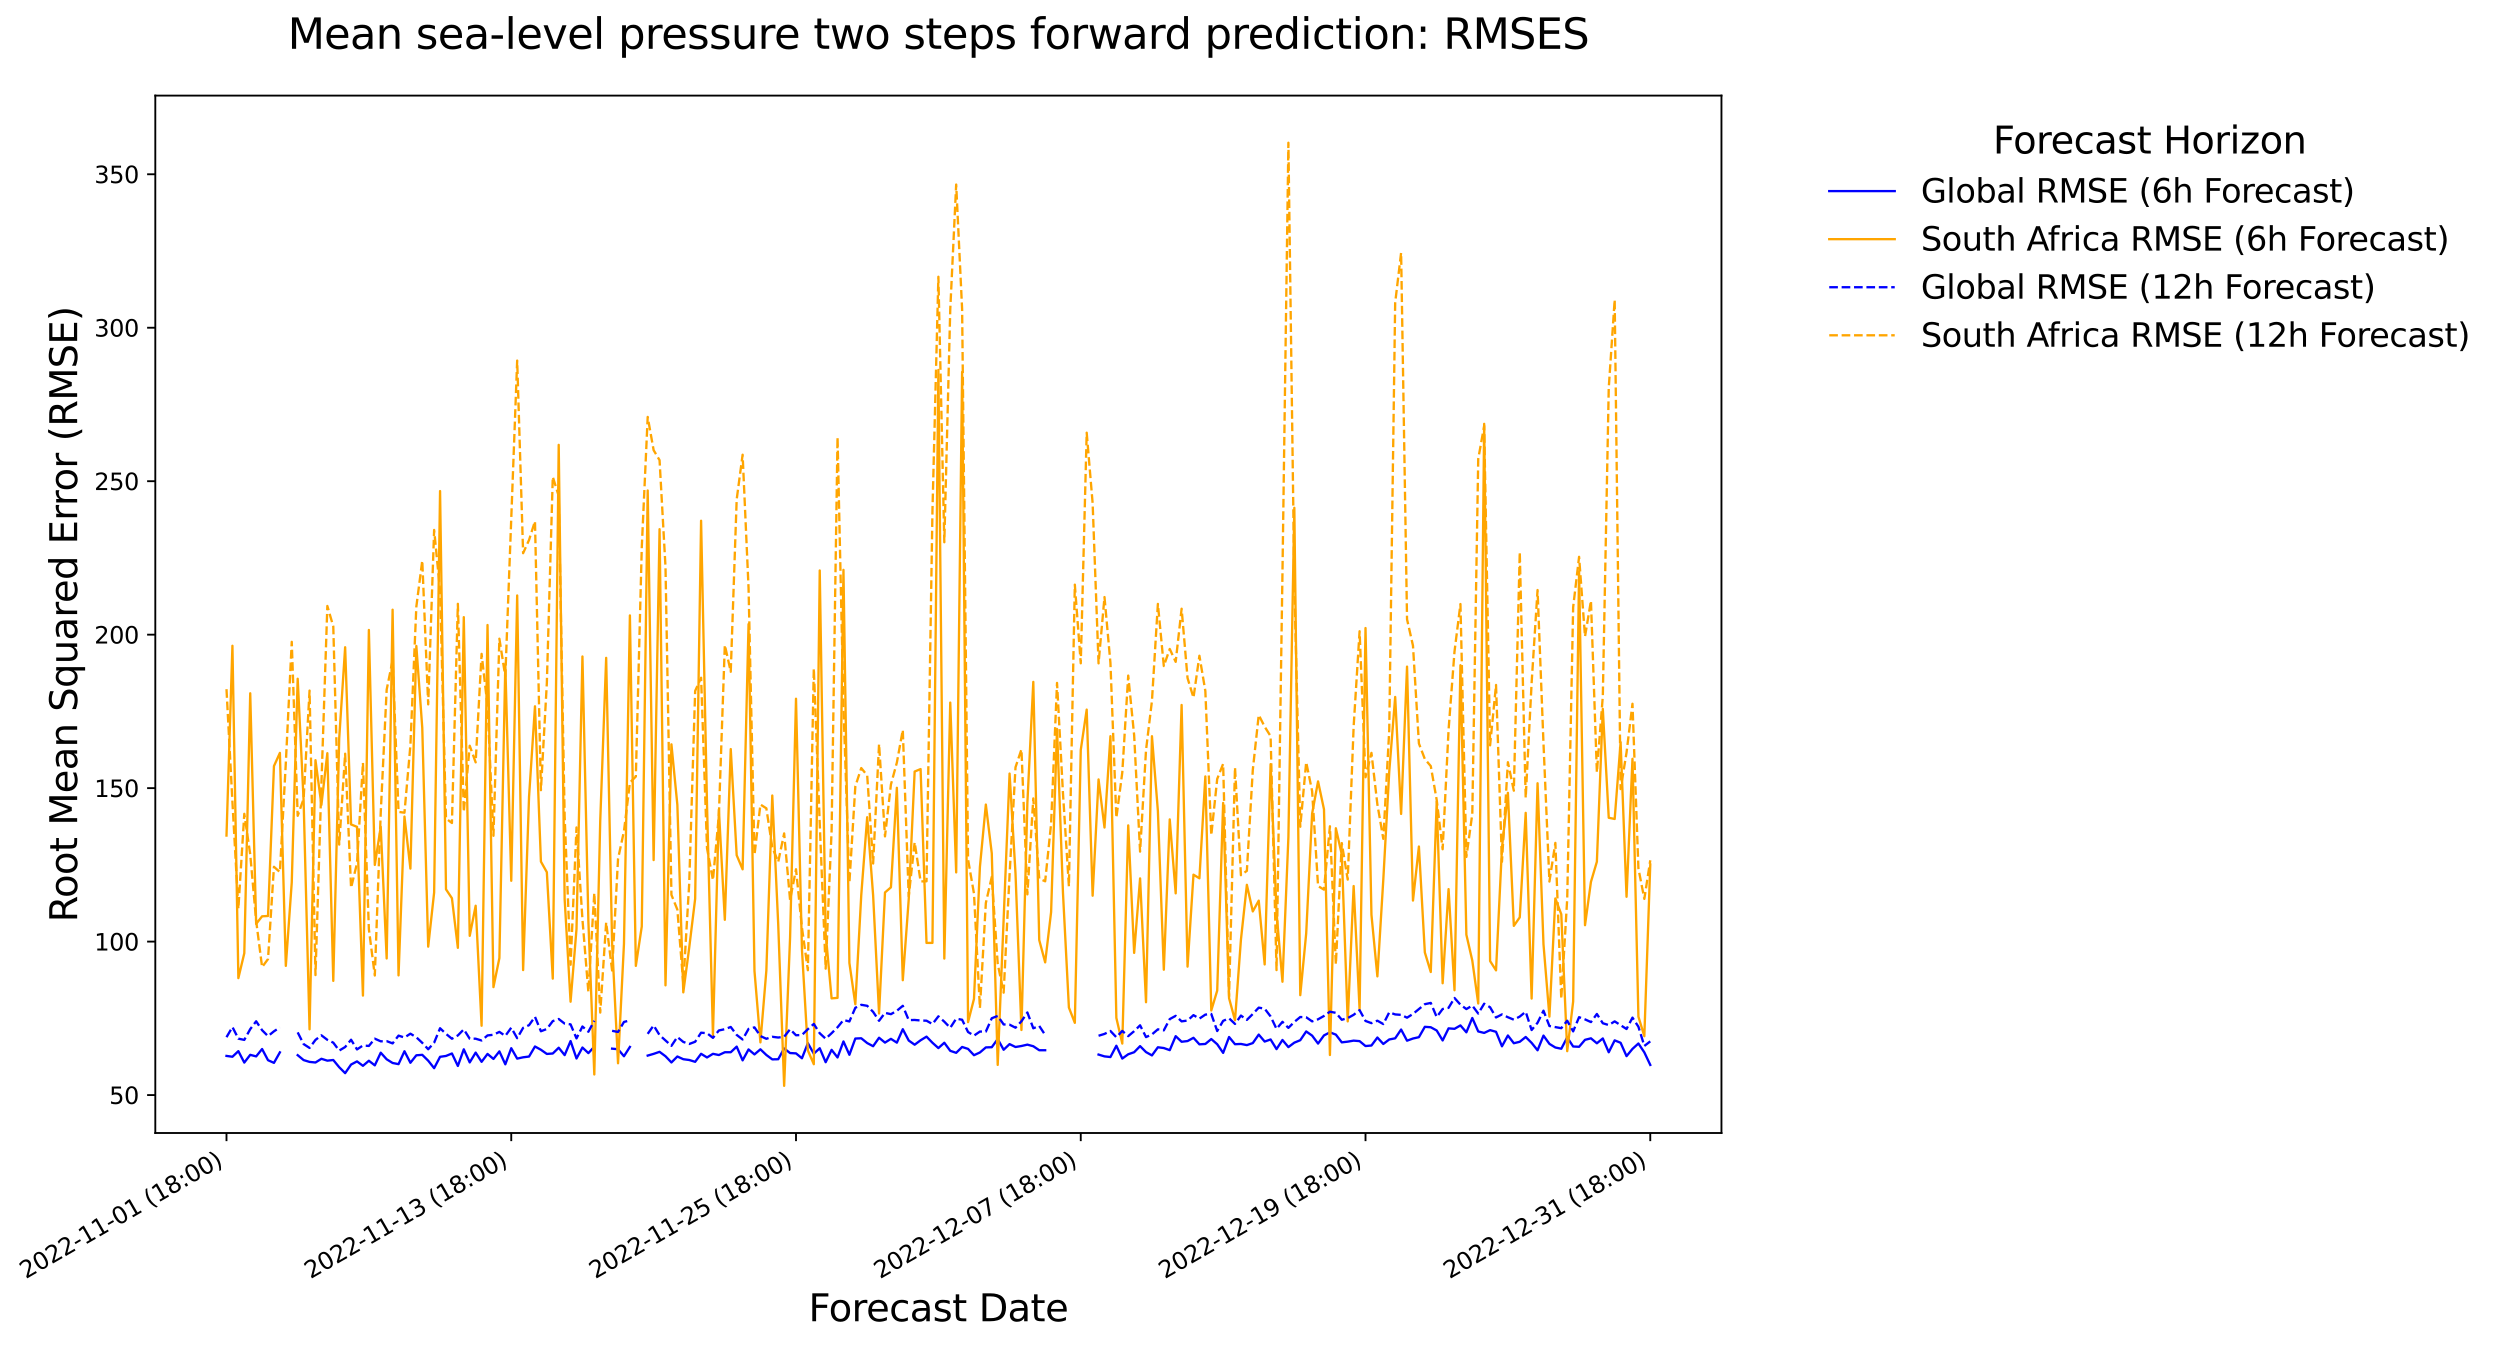 <?xml version="1.0" encoding="utf-8" standalone="no"?>
<!DOCTYPE svg PUBLIC "-//W3C//DTD SVG 1.1//EN"
  "http://www.w3.org/Graphics/SVG/1.1/DTD/svg11.dtd">
<svg xmlns:xlink="http://www.w3.org/1999/xlink" width="1068.862pt" height="575.422pt" viewBox="0 0 1068.862 575.422" xmlns="http://www.w3.org/2000/svg" version="1.1">
 <defs>
  <style type="text/css">*{stroke-linejoin: round; stroke-linecap: butt}</style>
 </defs>
 <g id="figure_1">
  <g id="patch_1">
   <path d="M 0 575.422 
L 1068.862 575.422 
L 1068.862 0 
L 0 0 
z
" style="fill: #ffffff"/>
  </g>
  <g id="axes_1">
   <g id="patch_2">
    <path d="M 66.4 484.397 
L 736 484.397 
L 736 40.877 
L 66.4 40.877 
z
" style="fill: #ffffff"/>
   </g>
   <g id="matplotlib.axis_1">
    <g id="xtick_1">
     <g id="line2d_1">
      <defs>
       <path id="mc8a5251f97" d="M 0 0 
L 0 3.5 
" style="stroke: #000000; stroke-width: 0.8"/>
      </defs>
      <g>
       <use xlink:href="#mc8a5251f97" x="96.836" y="484.397" style="stroke: #000000; stroke-width: 0.8"/>
      </g>
     </g>
     <g id="text_1">
      <!-- 2022-11-01 (18:00) -->
      <g transform="translate(10.999 546.935) rotate(-30) scale(0.1 -0.1)">
       <defs>
        <path id="DejaVuSans-32" d="M 1228 531 
L 3431 531 
L 3431 0 
L 469 0 
L 469 531 
Q 828 903 1448 1529 
Q 2069 2156 2228 2338 
Q 2531 2678 2651 2914 
Q 2772 3150 2772 3378 
Q 2772 3750 2511 3984 
Q 2250 4219 1831 4219 
Q 1534 4219 1204 4116 
Q 875 4013 500 3803 
L 500 4441 
Q 881 4594 1212 4672 
Q 1544 4750 1819 4750 
Q 2544 4750 2975 4387 
Q 3406 4025 3406 3419 
Q 3406 3131 3298 2873 
Q 3191 2616 2906 2266 
Q 2828 2175 2409 1742 
Q 1991 1309 1228 531 
z
" transform="scale(0.016)"/>
        <path id="DejaVuSans-30" d="M 2034 4250 
Q 1547 4250 1301 3770 
Q 1056 3291 1056 2328 
Q 1056 1369 1301 889 
Q 1547 409 2034 409 
Q 2525 409 2770 889 
Q 3016 1369 3016 2328 
Q 3016 3291 2770 3770 
Q 2525 4250 2034 4250 
z
M 2034 4750 
Q 2819 4750 3233 4129 
Q 3647 3509 3647 2328 
Q 3647 1150 3233 529 
Q 2819 -91 2034 -91 
Q 1250 -91 836 529 
Q 422 1150 422 2328 
Q 422 3509 836 4129 
Q 1250 4750 2034 4750 
z
" transform="scale(0.016)"/>
        <path id="DejaVuSans-2d" d="M 313 2009 
L 1997 2009 
L 1997 1497 
L 313 1497 
L 313 2009 
z
" transform="scale(0.016)"/>
        <path id="DejaVuSans-31" d="M 794 531 
L 1825 531 
L 1825 4091 
L 703 3866 
L 703 4441 
L 1819 4666 
L 2450 4666 
L 2450 531 
L 3481 531 
L 3481 0 
L 794 0 
L 794 531 
z
" transform="scale(0.016)"/>
        <path id="DejaVuSans-20" transform="scale(0.016)"/>
        <path id="DejaVuSans-28" d="M 1984 4856 
Q 1566 4138 1362 3434 
Q 1159 2731 1159 2009 
Q 1159 1288 1364 580 
Q 1569 -128 1984 -844 
L 1484 -844 
Q 1016 -109 783 600 
Q 550 1309 550 2009 
Q 550 2706 781 3412 
Q 1013 4119 1484 4856 
L 1984 4856 
z
" transform="scale(0.016)"/>
        <path id="DejaVuSans-38" d="M 2034 2216 
Q 1584 2216 1326 1975 
Q 1069 1734 1069 1313 
Q 1069 891 1326 650 
Q 1584 409 2034 409 
Q 2484 409 2743 651 
Q 3003 894 3003 1313 
Q 3003 1734 2745 1975 
Q 2488 2216 2034 2216 
z
M 1403 2484 
Q 997 2584 770 2862 
Q 544 3141 544 3541 
Q 544 4100 942 4425 
Q 1341 4750 2034 4750 
Q 2731 4750 3128 4425 
Q 3525 4100 3525 3541 
Q 3525 3141 3298 2862 
Q 3072 2584 2669 2484 
Q 3125 2378 3379 2068 
Q 3634 1759 3634 1313 
Q 3634 634 3220 271 
Q 2806 -91 2034 -91 
Q 1263 -91 848 271 
Q 434 634 434 1313 
Q 434 1759 690 2068 
Q 947 2378 1403 2484 
z
M 1172 3481 
Q 1172 3119 1398 2916 
Q 1625 2713 2034 2713 
Q 2441 2713 2670 2916 
Q 2900 3119 2900 3481 
Q 2900 3844 2670 4047 
Q 2441 4250 2034 4250 
Q 1625 4250 1398 4047 
Q 1172 3844 1172 3481 
z
" transform="scale(0.016)"/>
        <path id="DejaVuSans-3a" d="M 750 794 
L 1409 794 
L 1409 0 
L 750 0 
L 750 794 
z
M 750 3309 
L 1409 3309 
L 1409 2516 
L 750 2516 
L 750 3309 
z
" transform="scale(0.016)"/>
        <path id="DejaVuSans-29" d="M 513 4856 
L 1013 4856 
Q 1481 4119 1714 3412 
Q 1947 2706 1947 2009 
Q 1947 1309 1714 600 
Q 1481 -109 1013 -844 
L 513 -844 
Q 928 -128 1133 580 
Q 1338 1288 1338 2009 
Q 1338 2731 1133 3434 
Q 928 4138 513 4856 
z
" transform="scale(0.016)"/>
       </defs>
       <use xlink:href="#DejaVuSans-32"/>
       <use xlink:href="#DejaVuSans-30" transform="translate(63.623 0)"/>
       <use xlink:href="#DejaVuSans-32" transform="translate(127.246 0)"/>
       <use xlink:href="#DejaVuSans-32" transform="translate(190.869 0)"/>
       <use xlink:href="#DejaVuSans-2d" transform="translate(254.492 0)"/>
       <use xlink:href="#DejaVuSans-31" transform="translate(290.576 0)"/>
       <use xlink:href="#DejaVuSans-31" transform="translate(354.199 0)"/>
       <use xlink:href="#DejaVuSans-2d" transform="translate(417.822 0)"/>
       <use xlink:href="#DejaVuSans-30" transform="translate(453.906 0)"/>
       <use xlink:href="#DejaVuSans-31" transform="translate(517.529 0)"/>
       <use xlink:href="#DejaVuSans-20" transform="translate(581.152 0)"/>
       <use xlink:href="#DejaVuSans-28" transform="translate(612.939 0)"/>
       <use xlink:href="#DejaVuSans-31" transform="translate(651.953 0)"/>
       <use xlink:href="#DejaVuSans-38" transform="translate(715.576 0)"/>
       <use xlink:href="#DejaVuSans-3a" transform="translate(779.199 0)"/>
       <use xlink:href="#DejaVuSans-30" transform="translate(812.891 0)"/>
       <use xlink:href="#DejaVuSans-30" transform="translate(876.514 0)"/>
       <use xlink:href="#DejaVuSans-29" transform="translate(940.137 0)"/>
      </g>
     </g>
    </g>
    <g id="xtick_2">
     <g id="line2d_2">
      <g>
       <use xlink:href="#mc8a5251f97" x="218.582" y="484.397" style="stroke: #000000; stroke-width: 0.8"/>
      </g>
     </g>
     <g id="text_2">
      <!-- 2022-11-13 (18:00) -->
      <g transform="translate(132.745 546.935) rotate(-30) scale(0.1 -0.1)">
       <defs>
        <path id="DejaVuSans-33" d="M 2597 2516 
Q 3050 2419 3304 2112 
Q 3559 1806 3559 1356 
Q 3559 666 3084 287 
Q 2609 -91 1734 -91 
Q 1441 -91 1130 -33 
Q 819 25 488 141 
L 488 750 
Q 750 597 1062 519 
Q 1375 441 1716 441 
Q 2309 441 2620 675 
Q 2931 909 2931 1356 
Q 2931 1769 2642 2001 
Q 2353 2234 1838 2234 
L 1294 2234 
L 1294 2753 
L 1863 2753 
Q 2328 2753 2575 2939 
Q 2822 3125 2822 3475 
Q 2822 3834 2567 4026 
Q 2313 4219 1838 4219 
Q 1578 4219 1281 4162 
Q 984 4106 628 3988 
L 628 4550 
Q 988 4650 1302 4700 
Q 1616 4750 1894 4750 
Q 2613 4750 3031 4423 
Q 3450 4097 3450 3541 
Q 3450 3153 3228 2886 
Q 3006 2619 2597 2516 
z
" transform="scale(0.016)"/>
       </defs>
       <use xlink:href="#DejaVuSans-32"/>
       <use xlink:href="#DejaVuSans-30" transform="translate(63.623 0)"/>
       <use xlink:href="#DejaVuSans-32" transform="translate(127.246 0)"/>
       <use xlink:href="#DejaVuSans-32" transform="translate(190.869 0)"/>
       <use xlink:href="#DejaVuSans-2d" transform="translate(254.492 0)"/>
       <use xlink:href="#DejaVuSans-31" transform="translate(290.576 0)"/>
       <use xlink:href="#DejaVuSans-31" transform="translate(354.199 0)"/>
       <use xlink:href="#DejaVuSans-2d" transform="translate(417.822 0)"/>
       <use xlink:href="#DejaVuSans-31" transform="translate(453.906 0)"/>
       <use xlink:href="#DejaVuSans-33" transform="translate(517.529 0)"/>
       <use xlink:href="#DejaVuSans-20" transform="translate(581.152 0)"/>
       <use xlink:href="#DejaVuSans-28" transform="translate(612.939 0)"/>
       <use xlink:href="#DejaVuSans-31" transform="translate(651.953 0)"/>
       <use xlink:href="#DejaVuSans-38" transform="translate(715.576 0)"/>
       <use xlink:href="#DejaVuSans-3a" transform="translate(779.199 0)"/>
       <use xlink:href="#DejaVuSans-30" transform="translate(812.891 0)"/>
       <use xlink:href="#DejaVuSans-30" transform="translate(876.514 0)"/>
       <use xlink:href="#DejaVuSans-29" transform="translate(940.137 0)"/>
      </g>
     </g>
    </g>
    <g id="xtick_3">
     <g id="line2d_3">
      <g>
       <use xlink:href="#mc8a5251f97" x="340.327" y="484.397" style="stroke: #000000; stroke-width: 0.8"/>
      </g>
     </g>
     <g id="text_3">
      <!-- 2022-11-25 (18:00) -->
      <g transform="translate(254.49 546.935) rotate(-30) scale(0.1 -0.1)">
       <defs>
        <path id="DejaVuSans-35" d="M 691 4666 
L 3169 4666 
L 3169 4134 
L 1269 4134 
L 1269 2991 
Q 1406 3038 1543 3061 
Q 1681 3084 1819 3084 
Q 2600 3084 3056 2656 
Q 3513 2228 3513 1497 
Q 3513 744 3044 326 
Q 2575 -91 1722 -91 
Q 1428 -91 1123 -41 
Q 819 9 494 109 
L 494 744 
Q 775 591 1075 516 
Q 1375 441 1709 441 
Q 2250 441 2565 725 
Q 2881 1009 2881 1497 
Q 2881 1984 2565 2268 
Q 2250 2553 1709 2553 
Q 1456 2553 1204 2497 
Q 953 2441 691 2322 
L 691 4666 
z
" transform="scale(0.016)"/>
       </defs>
       <use xlink:href="#DejaVuSans-32"/>
       <use xlink:href="#DejaVuSans-30" transform="translate(63.623 0)"/>
       <use xlink:href="#DejaVuSans-32" transform="translate(127.246 0)"/>
       <use xlink:href="#DejaVuSans-32" transform="translate(190.869 0)"/>
       <use xlink:href="#DejaVuSans-2d" transform="translate(254.492 0)"/>
       <use xlink:href="#DejaVuSans-31" transform="translate(290.576 0)"/>
       <use xlink:href="#DejaVuSans-31" transform="translate(354.199 0)"/>
       <use xlink:href="#DejaVuSans-2d" transform="translate(417.822 0)"/>
       <use xlink:href="#DejaVuSans-32" transform="translate(453.906 0)"/>
       <use xlink:href="#DejaVuSans-35" transform="translate(517.529 0)"/>
       <use xlink:href="#DejaVuSans-20" transform="translate(581.152 0)"/>
       <use xlink:href="#DejaVuSans-28" transform="translate(612.939 0)"/>
       <use xlink:href="#DejaVuSans-31" transform="translate(651.953 0)"/>
       <use xlink:href="#DejaVuSans-38" transform="translate(715.576 0)"/>
       <use xlink:href="#DejaVuSans-3a" transform="translate(779.199 0)"/>
       <use xlink:href="#DejaVuSans-30" transform="translate(812.891 0)"/>
       <use xlink:href="#DejaVuSans-30" transform="translate(876.514 0)"/>
       <use xlink:href="#DejaVuSans-29" transform="translate(940.137 0)"/>
      </g>
     </g>
    </g>
    <g id="xtick_4">
     <g id="line2d_4">
      <g>
       <use xlink:href="#mc8a5251f97" x="462.073" y="484.397" style="stroke: #000000; stroke-width: 0.8"/>
      </g>
     </g>
     <g id="text_4">
      <!-- 2022-12-07 (18:00) -->
      <g transform="translate(376.236 546.935) rotate(-30) scale(0.1 -0.1)">
       <defs>
        <path id="DejaVuSans-37" d="M 525 4666 
L 3525 4666 
L 3525 4397 
L 1831 0 
L 1172 0 
L 2766 4134 
L 525 4134 
L 525 4666 
z
" transform="scale(0.016)"/>
       </defs>
       <use xlink:href="#DejaVuSans-32"/>
       <use xlink:href="#DejaVuSans-30" transform="translate(63.623 0)"/>
       <use xlink:href="#DejaVuSans-32" transform="translate(127.246 0)"/>
       <use xlink:href="#DejaVuSans-32" transform="translate(190.869 0)"/>
       <use xlink:href="#DejaVuSans-2d" transform="translate(254.492 0)"/>
       <use xlink:href="#DejaVuSans-31" transform="translate(290.576 0)"/>
       <use xlink:href="#DejaVuSans-32" transform="translate(354.199 0)"/>
       <use xlink:href="#DejaVuSans-2d" transform="translate(417.822 0)"/>
       <use xlink:href="#DejaVuSans-30" transform="translate(453.906 0)"/>
       <use xlink:href="#DejaVuSans-37" transform="translate(517.529 0)"/>
       <use xlink:href="#DejaVuSans-20" transform="translate(581.152 0)"/>
       <use xlink:href="#DejaVuSans-28" transform="translate(612.939 0)"/>
       <use xlink:href="#DejaVuSans-31" transform="translate(651.953 0)"/>
       <use xlink:href="#DejaVuSans-38" transform="translate(715.576 0)"/>
       <use xlink:href="#DejaVuSans-3a" transform="translate(779.199 0)"/>
       <use xlink:href="#DejaVuSans-30" transform="translate(812.891 0)"/>
       <use xlink:href="#DejaVuSans-30" transform="translate(876.514 0)"/>
       <use xlink:href="#DejaVuSans-29" transform="translate(940.137 0)"/>
      </g>
     </g>
    </g>
    <g id="xtick_5">
     <g id="line2d_5">
      <g>
       <use xlink:href="#mc8a5251f97" x="583.818" y="484.397" style="stroke: #000000; stroke-width: 0.8"/>
      </g>
     </g>
     <g id="text_5">
      <!-- 2022-12-19 (18:00) -->
      <g transform="translate(497.981 546.935) rotate(-30) scale(0.1 -0.1)">
       <defs>
        <path id="DejaVuSans-39" d="M 703 97 
L 703 672 
Q 941 559 1184 500 
Q 1428 441 1663 441 
Q 2288 441 2617 861 
Q 2947 1281 2994 2138 
Q 2813 1869 2534 1725 
Q 2256 1581 1919 1581 
Q 1219 1581 811 2004 
Q 403 2428 403 3163 
Q 403 3881 828 4315 
Q 1253 4750 1959 4750 
Q 2769 4750 3195 4129 
Q 3622 3509 3622 2328 
Q 3622 1225 3098 567 
Q 2575 -91 1691 -91 
Q 1453 -91 1209 -44 
Q 966 3 703 97 
z
M 1959 2075 
Q 2384 2075 2632 2365 
Q 2881 2656 2881 3163 
Q 2881 3666 2632 3958 
Q 2384 4250 1959 4250 
Q 1534 4250 1286 3958 
Q 1038 3666 1038 3163 
Q 1038 2656 1286 2365 
Q 1534 2075 1959 2075 
z
" transform="scale(0.016)"/>
       </defs>
       <use xlink:href="#DejaVuSans-32"/>
       <use xlink:href="#DejaVuSans-30" transform="translate(63.623 0)"/>
       <use xlink:href="#DejaVuSans-32" transform="translate(127.246 0)"/>
       <use xlink:href="#DejaVuSans-32" transform="translate(190.869 0)"/>
       <use xlink:href="#DejaVuSans-2d" transform="translate(254.492 0)"/>
       <use xlink:href="#DejaVuSans-31" transform="translate(290.576 0)"/>
       <use xlink:href="#DejaVuSans-32" transform="translate(354.199 0)"/>
       <use xlink:href="#DejaVuSans-2d" transform="translate(417.822 0)"/>
       <use xlink:href="#DejaVuSans-31" transform="translate(453.906 0)"/>
       <use xlink:href="#DejaVuSans-39" transform="translate(517.529 0)"/>
       <use xlink:href="#DejaVuSans-20" transform="translate(581.152 0)"/>
       <use xlink:href="#DejaVuSans-28" transform="translate(612.939 0)"/>
       <use xlink:href="#DejaVuSans-31" transform="translate(651.953 0)"/>
       <use xlink:href="#DejaVuSans-38" transform="translate(715.576 0)"/>
       <use xlink:href="#DejaVuSans-3a" transform="translate(779.199 0)"/>
       <use xlink:href="#DejaVuSans-30" transform="translate(812.891 0)"/>
       <use xlink:href="#DejaVuSans-30" transform="translate(876.514 0)"/>
       <use xlink:href="#DejaVuSans-29" transform="translate(940.137 0)"/>
      </g>
     </g>
    </g>
    <g id="xtick_6">
     <g id="line2d_6">
      <g>
       <use xlink:href="#mc8a5251f97" x="705.564" y="484.397" style="stroke: #000000; stroke-width: 0.8"/>
      </g>
     </g>
     <g id="text_6">
      <!-- 2022-12-31 (18:00) -->
      <g transform="translate(619.726 546.935) rotate(-30) scale(0.1 -0.1)">
       <use xlink:href="#DejaVuSans-32"/>
       <use xlink:href="#DejaVuSans-30" transform="translate(63.623 0)"/>
       <use xlink:href="#DejaVuSans-32" transform="translate(127.246 0)"/>
       <use xlink:href="#DejaVuSans-32" transform="translate(190.869 0)"/>
       <use xlink:href="#DejaVuSans-2d" transform="translate(254.492 0)"/>
       <use xlink:href="#DejaVuSans-31" transform="translate(290.576 0)"/>
       <use xlink:href="#DejaVuSans-32" transform="translate(354.199 0)"/>
       <use xlink:href="#DejaVuSans-2d" transform="translate(417.822 0)"/>
       <use xlink:href="#DejaVuSans-33" transform="translate(453.906 0)"/>
       <use xlink:href="#DejaVuSans-31" transform="translate(517.529 0)"/>
       <use xlink:href="#DejaVuSans-20" transform="translate(581.152 0)"/>
       <use xlink:href="#DejaVuSans-28" transform="translate(612.939 0)"/>
       <use xlink:href="#DejaVuSans-31" transform="translate(651.953 0)"/>
       <use xlink:href="#DejaVuSans-38" transform="translate(715.576 0)"/>
       <use xlink:href="#DejaVuSans-3a" transform="translate(779.199 0)"/>
       <use xlink:href="#DejaVuSans-30" transform="translate(812.891 0)"/>
       <use xlink:href="#DejaVuSans-30" transform="translate(876.514 0)"/>
       <use xlink:href="#DejaVuSans-29" transform="translate(940.137 0)"/>
      </g>
     </g>
    </g>
    <g id="text_7">
     <!-- Forecast Date -->
     <g transform="translate(345.694 564.894) scale(0.16 -0.16)">
      <defs>
       <path id="DejaVuSans-46" d="M 628 4666 
L 3309 4666 
L 3309 4134 
L 1259 4134 
L 1259 2759 
L 3109 2759 
L 3109 2228 
L 1259 2228 
L 1259 0 
L 628 0 
L 628 4666 
z
" transform="scale(0.016)"/>
       <path id="DejaVuSans-6f" d="M 1959 3097 
Q 1497 3097 1228 2736 
Q 959 2375 959 1747 
Q 959 1119 1226 758 
Q 1494 397 1959 397 
Q 2419 397 2687 759 
Q 2956 1122 2956 1747 
Q 2956 2369 2687 2733 
Q 2419 3097 1959 3097 
z
M 1959 3584 
Q 2709 3584 3137 3096 
Q 3566 2609 3566 1747 
Q 3566 888 3137 398 
Q 2709 -91 1959 -91 
Q 1206 -91 779 398 
Q 353 888 353 1747 
Q 353 2609 779 3096 
Q 1206 3584 1959 3584 
z
" transform="scale(0.016)"/>
       <path id="DejaVuSans-72" d="M 2631 2963 
Q 2534 3019 2420 3045 
Q 2306 3072 2169 3072 
Q 1681 3072 1420 2755 
Q 1159 2438 1159 1844 
L 1159 0 
L 581 0 
L 581 3500 
L 1159 3500 
L 1159 2956 
Q 1341 3275 1631 3429 
Q 1922 3584 2338 3584 
Q 2397 3584 2469 3576 
Q 2541 3569 2628 3553 
L 2631 2963 
z
" transform="scale(0.016)"/>
       <path id="DejaVuSans-65" d="M 3597 1894 
L 3597 1613 
L 953 1613 
Q 991 1019 1311 708 
Q 1631 397 2203 397 
Q 2534 397 2845 478 
Q 3156 559 3463 722 
L 3463 178 
Q 3153 47 2828 -22 
Q 2503 -91 2169 -91 
Q 1331 -91 842 396 
Q 353 884 353 1716 
Q 353 2575 817 3079 
Q 1281 3584 2069 3584 
Q 2775 3584 3186 3129 
Q 3597 2675 3597 1894 
z
M 3022 2063 
Q 3016 2534 2758 2815 
Q 2500 3097 2075 3097 
Q 1594 3097 1305 2825 
Q 1016 2553 972 2059 
L 3022 2063 
z
" transform="scale(0.016)"/>
       <path id="DejaVuSans-63" d="M 3122 3366 
L 3122 2828 
Q 2878 2963 2633 3030 
Q 2388 3097 2138 3097 
Q 1578 3097 1268 2742 
Q 959 2388 959 1747 
Q 959 1106 1268 751 
Q 1578 397 2138 397 
Q 2388 397 2633 464 
Q 2878 531 3122 666 
L 3122 134 
Q 2881 22 2623 -34 
Q 2366 -91 2075 -91 
Q 1284 -91 818 406 
Q 353 903 353 1747 
Q 353 2603 823 3093 
Q 1294 3584 2113 3584 
Q 2378 3584 2631 3529 
Q 2884 3475 3122 3366 
z
" transform="scale(0.016)"/>
       <path id="DejaVuSans-61" d="M 2194 1759 
Q 1497 1759 1228 1600 
Q 959 1441 959 1056 
Q 959 750 1161 570 
Q 1363 391 1709 391 
Q 2188 391 2477 730 
Q 2766 1069 2766 1631 
L 2766 1759 
L 2194 1759 
z
M 3341 1997 
L 3341 0 
L 2766 0 
L 2766 531 
Q 2569 213 2275 61 
Q 1981 -91 1556 -91 
Q 1019 -91 701 211 
Q 384 513 384 1019 
Q 384 1609 779 1909 
Q 1175 2209 1959 2209 
L 2766 2209 
L 2766 2266 
Q 2766 2663 2505 2880 
Q 2244 3097 1772 3097 
Q 1472 3097 1187 3025 
Q 903 2953 641 2809 
L 641 3341 
Q 956 3463 1253 3523 
Q 1550 3584 1831 3584 
Q 2591 3584 2966 3190 
Q 3341 2797 3341 1997 
z
" transform="scale(0.016)"/>
       <path id="DejaVuSans-73" d="M 2834 3397 
L 2834 2853 
Q 2591 2978 2328 3040 
Q 2066 3103 1784 3103 
Q 1356 3103 1142 2972 
Q 928 2841 928 2578 
Q 928 2378 1081 2264 
Q 1234 2150 1697 2047 
L 1894 2003 
Q 2506 1872 2764 1633 
Q 3022 1394 3022 966 
Q 3022 478 2636 193 
Q 2250 -91 1575 -91 
Q 1294 -91 989 -36 
Q 684 19 347 128 
L 347 722 
Q 666 556 975 473 
Q 1284 391 1588 391 
Q 1994 391 2212 530 
Q 2431 669 2431 922 
Q 2431 1156 2273 1281 
Q 2116 1406 1581 1522 
L 1381 1569 
Q 847 1681 609 1914 
Q 372 2147 372 2553 
Q 372 3047 722 3315 
Q 1072 3584 1716 3584 
Q 2034 3584 2315 3537 
Q 2597 3491 2834 3397 
z
" transform="scale(0.016)"/>
       <path id="DejaVuSans-74" d="M 1172 4494 
L 1172 3500 
L 2356 3500 
L 2356 3053 
L 1172 3053 
L 1172 1153 
Q 1172 725 1289 603 
Q 1406 481 1766 481 
L 2356 481 
L 2356 0 
L 1766 0 
Q 1100 0 847 248 
Q 594 497 594 1153 
L 594 3053 
L 172 3053 
L 172 3500 
L 594 3500 
L 594 4494 
L 1172 4494 
z
" transform="scale(0.016)"/>
       <path id="DejaVuSans-44" d="M 1259 4147 
L 1259 519 
L 2022 519 
Q 2988 519 3436 956 
Q 3884 1394 3884 2338 
Q 3884 3275 3436 3711 
Q 2988 4147 2022 4147 
L 1259 4147 
z
M 628 4666 
L 1925 4666 
Q 3281 4666 3915 4102 
Q 4550 3538 4550 2338 
Q 4550 1131 3912 565 
Q 3275 0 1925 0 
L 628 0 
L 628 4666 
z
" transform="scale(0.016)"/>
      </defs>
      <use xlink:href="#DejaVuSans-46"/>
      <use xlink:href="#DejaVuSans-6f" transform="translate(53.895 0)"/>
      <use xlink:href="#DejaVuSans-72" transform="translate(115.076 0)"/>
      <use xlink:href="#DejaVuSans-65" transform="translate(153.939 0)"/>
      <use xlink:href="#DejaVuSans-63" transform="translate(215.463 0)"/>
      <use xlink:href="#DejaVuSans-61" transform="translate(270.443 0)"/>
      <use xlink:href="#DejaVuSans-73" transform="translate(331.723 0)"/>
      <use xlink:href="#DejaVuSans-74" transform="translate(383.822 0)"/>
      <use xlink:href="#DejaVuSans-20" transform="translate(423.031 0)"/>
      <use xlink:href="#DejaVuSans-44" transform="translate(454.818 0)"/>
      <use xlink:href="#DejaVuSans-61" transform="translate(531.82 0)"/>
      <use xlink:href="#DejaVuSans-74" transform="translate(593.1 0)"/>
      <use xlink:href="#DejaVuSans-65" transform="translate(632.309 0)"/>
     </g>
    </g>
   </g>
   <g id="matplotlib.axis_2">
    <g id="ytick_1">
     <g id="line2d_7">
      <defs>
       <path id="ma723fb9715" d="M 0 0 
L -3.5 0 
" style="stroke: #000000; stroke-width: 0.8"/>
      </defs>
      <g>
       <use xlink:href="#ma723fb9715" x="66.4" y="468.2" style="stroke: #000000; stroke-width: 0.8"/>
      </g>
     </g>
     <g id="text_8">
      <!-- 50 -->
      <g transform="translate(46.675 471.999) scale(0.1 -0.1)">
       <use xlink:href="#DejaVuSans-35"/>
       <use xlink:href="#DejaVuSans-30" transform="translate(63.623 0)"/>
      </g>
     </g>
    </g>
    <g id="ytick_2">
     <g id="line2d_8">
      <g>
       <use xlink:href="#ma723fb9715" x="66.4" y="402.583" style="stroke: #000000; stroke-width: 0.8"/>
      </g>
     </g>
     <g id="text_9">
      <!-- 100 -->
      <g transform="translate(40.313 406.382) scale(0.1 -0.1)">
       <use xlink:href="#DejaVuSans-31"/>
       <use xlink:href="#DejaVuSans-30" transform="translate(63.623 0)"/>
       <use xlink:href="#DejaVuSans-30" transform="translate(127.246 0)"/>
      </g>
     </g>
    </g>
    <g id="ytick_3">
     <g id="line2d_9">
      <g>
       <use xlink:href="#ma723fb9715" x="66.4" y="336.965" style="stroke: #000000; stroke-width: 0.8"/>
      </g>
     </g>
     <g id="text_10">
      <!-- 150 -->
      <g transform="translate(40.313 340.764) scale(0.1 -0.1)">
       <use xlink:href="#DejaVuSans-31"/>
       <use xlink:href="#DejaVuSans-35" transform="translate(63.623 0)"/>
       <use xlink:href="#DejaVuSans-30" transform="translate(127.246 0)"/>
      </g>
     </g>
    </g>
    <g id="ytick_4">
     <g id="line2d_10">
      <g>
       <use xlink:href="#ma723fb9715" x="66.4" y="271.348" style="stroke: #000000; stroke-width: 0.8"/>
      </g>
     </g>
     <g id="text_11">
      <!-- 200 -->
      <g transform="translate(40.313 275.147) scale(0.1 -0.1)">
       <use xlink:href="#DejaVuSans-32"/>
       <use xlink:href="#DejaVuSans-30" transform="translate(63.623 0)"/>
       <use xlink:href="#DejaVuSans-30" transform="translate(127.246 0)"/>
      </g>
     </g>
    </g>
    <g id="ytick_5">
     <g id="line2d_11">
      <g>
       <use xlink:href="#ma723fb9715" x="66.4" y="205.73" style="stroke: #000000; stroke-width: 0.8"/>
      </g>
     </g>
     <g id="text_12">
      <!-- 250 -->
      <g transform="translate(40.313 209.529) scale(0.1 -0.1)">
       <use xlink:href="#DejaVuSans-32"/>
       <use xlink:href="#DejaVuSans-35" transform="translate(63.623 0)"/>
       <use xlink:href="#DejaVuSans-30" transform="translate(127.246 0)"/>
      </g>
     </g>
    </g>
    <g id="ytick_6">
     <g id="line2d_12">
      <g>
       <use xlink:href="#ma723fb9715" x="66.4" y="140.112" style="stroke: #000000; stroke-width: 0.8"/>
      </g>
     </g>
     <g id="text_13">
      <!-- 300 -->
      <g transform="translate(40.313 143.912) scale(0.1 -0.1)">
       <use xlink:href="#DejaVuSans-33"/>
       <use xlink:href="#DejaVuSans-30" transform="translate(63.623 0)"/>
       <use xlink:href="#DejaVuSans-30" transform="translate(127.246 0)"/>
      </g>
     </g>
    </g>
    <g id="ytick_7">
     <g id="line2d_13">
      <g>
       <use xlink:href="#ma723fb9715" x="66.4" y="74.495" style="stroke: #000000; stroke-width: 0.8"/>
      </g>
     </g>
     <g id="text_14">
      <!-- 350 -->
      <g transform="translate(40.313 78.294) scale(0.1 -0.1)">
       <use xlink:href="#DejaVuSans-33"/>
       <use xlink:href="#DejaVuSans-35" transform="translate(63.623 0)"/>
       <use xlink:href="#DejaVuSans-30" transform="translate(127.246 0)"/>
      </g>
     </g>
    </g>
    <g id="text_15">
     <!-- Root Mean Squared Error (RMSE) -->
     <g transform="translate(32.985 394.303) rotate(-90) scale(0.16 -0.16)">
      <defs>
       <path id="DejaVuSans-52" d="M 2841 2188 
Q 3044 2119 3236 1894 
Q 3428 1669 3622 1275 
L 4263 0 
L 3584 0 
L 2988 1197 
Q 2756 1666 2539 1819 
Q 2322 1972 1947 1972 
L 1259 1972 
L 1259 0 
L 628 0 
L 628 4666 
L 2053 4666 
Q 2853 4666 3247 4331 
Q 3641 3997 3641 3322 
Q 3641 2881 3436 2590 
Q 3231 2300 2841 2188 
z
M 1259 4147 
L 1259 2491 
L 2053 2491 
Q 2509 2491 2742 2702 
Q 2975 2913 2975 3322 
Q 2975 3731 2742 3939 
Q 2509 4147 2053 4147 
L 1259 4147 
z
" transform="scale(0.016)"/>
       <path id="DejaVuSans-4d" d="M 628 4666 
L 1569 4666 
L 2759 1491 
L 3956 4666 
L 4897 4666 
L 4897 0 
L 4281 0 
L 4281 4097 
L 3078 897 
L 2444 897 
L 1241 4097 
L 1241 0 
L 628 0 
L 628 4666 
z
" transform="scale(0.016)"/>
       <path id="DejaVuSans-6e" d="M 3513 2113 
L 3513 0 
L 2938 0 
L 2938 2094 
Q 2938 2591 2744 2837 
Q 2550 3084 2163 3084 
Q 1697 3084 1428 2787 
Q 1159 2491 1159 1978 
L 1159 0 
L 581 0 
L 581 3500 
L 1159 3500 
L 1159 2956 
Q 1366 3272 1645 3428 
Q 1925 3584 2291 3584 
Q 2894 3584 3203 3211 
Q 3513 2838 3513 2113 
z
" transform="scale(0.016)"/>
       <path id="DejaVuSans-53" d="M 3425 4513 
L 3425 3897 
Q 3066 4069 2747 4153 
Q 2428 4238 2131 4238 
Q 1616 4238 1336 4038 
Q 1056 3838 1056 3469 
Q 1056 3159 1242 3001 
Q 1428 2844 1947 2747 
L 2328 2669 
Q 3034 2534 3370 2195 
Q 3706 1856 3706 1288 
Q 3706 609 3251 259 
Q 2797 -91 1919 -91 
Q 1588 -91 1214 -16 
Q 841 59 441 206 
L 441 856 
Q 825 641 1194 531 
Q 1563 422 1919 422 
Q 2459 422 2753 634 
Q 3047 847 3047 1241 
Q 3047 1584 2836 1778 
Q 2625 1972 2144 2069 
L 1759 2144 
Q 1053 2284 737 2584 
Q 422 2884 422 3419 
Q 422 4038 858 4394 
Q 1294 4750 2059 4750 
Q 2388 4750 2728 4690 
Q 3069 4631 3425 4513 
z
" transform="scale(0.016)"/>
       <path id="DejaVuSans-71" d="M 947 1747 
Q 947 1113 1208 752 
Q 1469 391 1925 391 
Q 2381 391 2643 752 
Q 2906 1113 2906 1747 
Q 2906 2381 2643 2742 
Q 2381 3103 1925 3103 
Q 1469 3103 1208 2742 
Q 947 2381 947 1747 
z
M 2906 525 
Q 2725 213 2448 61 
Q 2172 -91 1784 -91 
Q 1150 -91 751 415 
Q 353 922 353 1747 
Q 353 2572 751 3078 
Q 1150 3584 1784 3584 
Q 2172 3584 2448 3432 
Q 2725 3281 2906 2969 
L 2906 3500 
L 3481 3500 
L 3481 -1331 
L 2906 -1331 
L 2906 525 
z
" transform="scale(0.016)"/>
       <path id="DejaVuSans-75" d="M 544 1381 
L 544 3500 
L 1119 3500 
L 1119 1403 
Q 1119 906 1312 657 
Q 1506 409 1894 409 
Q 2359 409 2629 706 
Q 2900 1003 2900 1516 
L 2900 3500 
L 3475 3500 
L 3475 0 
L 2900 0 
L 2900 538 
Q 2691 219 2414 64 
Q 2138 -91 1772 -91 
Q 1169 -91 856 284 
Q 544 659 544 1381 
z
M 1991 3584 
L 1991 3584 
z
" transform="scale(0.016)"/>
       <path id="DejaVuSans-64" d="M 2906 2969 
L 2906 4863 
L 3481 4863 
L 3481 0 
L 2906 0 
L 2906 525 
Q 2725 213 2448 61 
Q 2172 -91 1784 -91 
Q 1150 -91 751 415 
Q 353 922 353 1747 
Q 353 2572 751 3078 
Q 1150 3584 1784 3584 
Q 2172 3584 2448 3432 
Q 2725 3281 2906 2969 
z
M 947 1747 
Q 947 1113 1208 752 
Q 1469 391 1925 391 
Q 2381 391 2643 752 
Q 2906 1113 2906 1747 
Q 2906 2381 2643 2742 
Q 2381 3103 1925 3103 
Q 1469 3103 1208 2742 
Q 947 2381 947 1747 
z
" transform="scale(0.016)"/>
       <path id="DejaVuSans-45" d="M 628 4666 
L 3578 4666 
L 3578 4134 
L 1259 4134 
L 1259 2753 
L 3481 2753 
L 3481 2222 
L 1259 2222 
L 1259 531 
L 3634 531 
L 3634 0 
L 628 0 
L 628 4666 
z
" transform="scale(0.016)"/>
      </defs>
      <use xlink:href="#DejaVuSans-52"/>
      <use xlink:href="#DejaVuSans-6f" transform="translate(64.982 0)"/>
      <use xlink:href="#DejaVuSans-6f" transform="translate(126.164 0)"/>
      <use xlink:href="#DejaVuSans-74" transform="translate(187.346 0)"/>
      <use xlink:href="#DejaVuSans-20" transform="translate(226.555 0)"/>
      <use xlink:href="#DejaVuSans-4d" transform="translate(258.342 0)"/>
      <use xlink:href="#DejaVuSans-65" transform="translate(344.621 0)"/>
      <use xlink:href="#DejaVuSans-61" transform="translate(406.145 0)"/>
      <use xlink:href="#DejaVuSans-6e" transform="translate(467.424 0)"/>
      <use xlink:href="#DejaVuSans-20" transform="translate(530.803 0)"/>
      <use xlink:href="#DejaVuSans-53" transform="translate(562.59 0)"/>
      <use xlink:href="#DejaVuSans-71" transform="translate(626.066 0)"/>
      <use xlink:href="#DejaVuSans-75" transform="translate(689.543 0)"/>
      <use xlink:href="#DejaVuSans-61" transform="translate(752.922 0)"/>
      <use xlink:href="#DejaVuSans-72" transform="translate(814.201 0)"/>
      <use xlink:href="#DejaVuSans-65" transform="translate(853.064 0)"/>
      <use xlink:href="#DejaVuSans-64" transform="translate(914.588 0)"/>
      <use xlink:href="#DejaVuSans-20" transform="translate(978.064 0)"/>
      <use xlink:href="#DejaVuSans-45" transform="translate(1009.852 0)"/>
      <use xlink:href="#DejaVuSans-72" transform="translate(1073.035 0)"/>
      <use xlink:href="#DejaVuSans-72" transform="translate(1112.398 0)"/>
      <use xlink:href="#DejaVuSans-6f" transform="translate(1151.262 0)"/>
      <use xlink:href="#DejaVuSans-72" transform="translate(1212.443 0)"/>
      <use xlink:href="#DejaVuSans-20" transform="translate(1253.557 0)"/>
      <use xlink:href="#DejaVuSans-28" transform="translate(1285.344 0)"/>
      <use xlink:href="#DejaVuSans-52" transform="translate(1324.357 0)"/>
      <use xlink:href="#DejaVuSans-4d" transform="translate(1393.84 0)"/>
      <use xlink:href="#DejaVuSans-53" transform="translate(1480.119 0)"/>
      <use xlink:href="#DejaVuSans-45" transform="translate(1543.596 0)"/>
      <use xlink:href="#DejaVuSans-29" transform="translate(1606.779 0)"/>
     </g>
    </g>
   </g>
   <g id="line2d_14">
    <path d="M 96.836 451.451 
L 99.373 451.807 
L 101.909 449.416 
L 104.446 454.296 
L 106.982 450.989 
L 109.518 451.656 
L 112.055 448.505 
L 114.591 453.284 
L 117.127 454.418 
L 119.664 449.926 
M 127.273 451.134 
L 129.809 453.234 
L 132.346 454.013 
L 134.882 454.265 
L 137.418 452.675 
L 139.955 453.479 
L 142.491 453.201 
L 145.027 456.284 
L 147.564 458.817 
L 150.1 455.138 
L 152.636 453.796 
L 155.173 455.681 
L 157.709 453.518 
L 160.246 455.482 
L 162.782 450.079 
L 165.318 452.891 
L 167.855 454.472 
L 170.391 454.966 
L 172.927 449.461 
L 175.464 454.383 
L 178 451.185 
L 180.536 450.993 
L 183.073 453.49 
L 185.609 456.687 
L 188.146 451.836 
L 190.682 451.469 
L 193.218 450.413 
L 195.755 455.733 
L 198.291 448.633 
L 200.827 454.227 
L 203.364 450.04 
L 205.9 453.976 
L 208.436 450.609 
L 210.973 452.742 
L 213.509 449.513 
L 216.046 455.032 
L 218.582 448.159 
L 221.118 452.604 
L 223.655 452.043 
L 226.191 451.718 
L 228.727 447.423 
L 231.264 448.819 
L 233.8 450.604 
L 236.336 450.417 
L 238.873 447.954 
L 241.409 451.102 
L 243.946 445.109 
L 246.482 452.547 
L 249.018 447.866 
L 251.555 450.247 
L 254.091 447.519 
M 261.7 448.346 
L 264.236 448.588 
L 266.773 451.586 
L 269.309 447.607 
M 276.918 451.31 
L 279.455 450.575 
L 281.991 449.702 
L 284.527 451.594 
L 287.064 454.243 
L 289.6 451.698 
L 292.136 452.857 
L 294.673 453.197 
L 297.209 453.974 
L 299.746 450.548 
L 302.282 452.114 
L 304.818 450.555 
L 307.355 451.072 
L 309.891 449.885 
L 312.427 449.879 
L 314.964 447.482 
L 317.5 453.345 
L 320.036 448.682 
L 322.573 450.806 
L 325.109 448.63 
L 327.646 451.047 
L 330.182 452.93 
L 332.718 452.87 
L 335.255 448.267 
L 337.791 450.227 
L 340.327 450.364 
L 342.864 452.454 
L 345.4 446.017 
L 347.936 450.48 
L 350.473 448.168 
L 353.009 454.135 
L 355.546 448.861 
L 358.082 452.108 
L 360.618 445.27 
L 363.155 450.959 
L 365.691 444.026 
L 368.227 443.906 
L 370.764 445.955 
L 373.3 447.3 
L 375.836 443.683 
L 378.373 445.757 
L 380.909 444.153 
L 383.446 445.777 
L 385.982 440.032 
L 388.518 444.869 
L 391.055 446.657 
L 393.591 444.769 
L 396.127 443.21 
L 398.664 445.821 
L 401.2 448.098 
L 403.736 445.826 
L 406.273 449.275 
L 408.809 450.129 
L 411.346 447.628 
L 413.882 448.446 
L 416.418 451.147 
L 418.955 449.976 
L 421.491 447.816 
L 424.027 447.729 
L 426.564 444.24 
L 429.1 448.815 
L 431.636 446.404 
L 434.173 447.641 
L 436.709 447.215 
L 439.246 446.625 
L 441.782 447.315 
L 444.318 449.014 
L 446.855 449.026 
M 469.682 450.876 
L 472.218 451.654 
L 474.755 451.931 
L 477.291 447.11 
L 479.827 452.582 
L 482.364 450.746 
L 484.9 449.873 
L 487.436 447.271 
L 489.973 449.816 
L 492.509 451.233 
L 495.046 447.757 
L 497.582 448.084 
L 500.118 448.984 
L 502.655 443.013 
L 505.191 445.394 
L 507.727 445.097 
L 510.264 443.708 
L 512.8 446.5 
L 515.336 446.342 
L 517.873 444.241 
L 520.409 446.456 
L 522.946 450.152 
L 525.482 443.369 
L 528.018 446.446 
L 530.555 446.331 
L 533.091 446.828 
L 535.627 445.964 
L 538.164 442.332 
L 540.7 445.31 
L 543.236 444.417 
L 545.773 448.541 
L 548.309 444.639 
L 550.846 447.679 
L 553.382 445.781 
L 555.918 444.736 
L 558.455 440.99 
L 560.991 442.772 
L 563.527 446.173 
L 566.064 442.679 
L 568.6 441.378 
L 571.136 442.34 
L 573.673 445.657 
L 576.209 445.35 
L 578.746 444.918 
L 581.282 445.127 
L 583.818 447.23 
L 586.355 447.001 
L 588.891 443.588 
L 591.427 446.342 
L 593.964 444.416 
L 596.5 443.933 
L 599.036 440.173 
L 601.573 444.937 
L 604.109 444.014 
L 606.646 443.44 
L 609.182 439.01 
L 611.718 439.196 
L 614.255 440.588 
L 616.791 444.835 
L 619.327 439.673 
L 621.864 439.871 
L 624.4 438.414 
L 626.936 441.354 
L 629.473 435.243 
L 632.009 440.987 
L 634.546 441.623 
L 637.082 440.427 
L 639.618 441.137 
L 642.155 447.335 
L 644.691 442.716 
L 647.227 446.027 
L 649.764 445.41 
L 652.3 443.359 
L 654.836 445.87 
L 657.373 449.039 
L 659.909 442.766 
L 662.446 446.302 
L 664.982 447.855 
L 667.518 448.381 
L 670.055 443.538 
L 672.591 447.423 
L 675.127 447.549 
L 677.664 444.571 
L 680.2 443.932 
L 682.736 446.043 
L 685.273 443.985 
L 687.809 449.884 
L 690.346 444.808 
L 692.882 445.832 
L 695.418 451.543 
L 697.955 448.449 
L 700.491 446.146 
L 703.027 449.93 
L 705.564 455.302 
L 705.564 455.302 
" clip-path="url(#p6831a15068)" style="fill: none; stroke: #0000ff; stroke-linecap: square"/>
   </g>
   <g id="line2d_15">
    <path d="M 96.836 357.238 
L 99.373 276.104 
L 101.909 418.188 
L 104.446 407.535 
L 106.982 296.413 
L 109.518 395.008 
L 112.055 391.763 
L 114.591 391.621 
L 117.127 327.536 
L 119.664 321.901 
L 122.2 412.945 
L 124.736 377.257 
L 127.273 290.203 
L 129.809 342.342 
L 132.346 440.074 
L 134.882 325.018 
L 137.418 344.13 
L 139.955 322.029 
L 142.491 419.361 
L 145.027 315.687 
L 147.564 276.731 
L 150.1 352.487 
L 152.636 353.515 
L 155.173 425.653 
L 157.709 269.346 
L 160.246 369.794 
L 162.782 353.522 
L 165.318 409.783 
L 167.855 260.684 
L 170.391 417.01 
L 172.927 349.122 
L 175.464 371.361 
L 178 276.182 
L 180.536 311.19 
L 183.073 404.728 
L 185.609 381.587 
L 188.146 209.96 
L 190.682 380.224 
L 193.218 384.027 
L 195.755 405.233 
L 198.291 263.866 
L 200.827 400.105 
L 203.364 387.242 
L 205.9 438.544 
L 208.436 267.227 
L 210.973 422.03 
L 213.509 409.616 
L 216.046 284.134 
L 218.582 376.561 
L 221.118 254.596 
L 223.655 414.745 
L 226.191 340.672 
L 228.727 301.982 
L 231.264 368.369 
L 233.8 372.89 
L 236.336 418.403 
L 238.873 190.206 
L 241.409 384.349 
L 243.946 428.271 
L 246.482 397.18 
L 249.018 280.682 
L 251.555 393.82 
L 254.091 459.378 
L 256.627 350.892 
L 259.164 281.27 
L 261.7 403.168 
L 264.236 454.593 
L 266.773 403.553 
L 269.309 263.128 
L 271.846 412.948 
L 274.382 396.133 
L 276.918 209.712 
L 279.455 367.711 
L 281.991 226.256 
L 284.527 421.269 
L 287.064 318.248 
L 289.6 344.107 
L 292.136 424.276 
L 294.673 405.147 
L 297.209 384.28 
L 299.746 222.648 
L 302.282 344.155 
L 304.818 442.688 
L 307.355 346.183 
L 309.891 393.25 
L 312.427 320.268 
L 314.964 365.647 
L 317.5 371.668 
L 320.036 266.855 
L 322.573 415.132 
L 325.109 445.657 
L 327.646 414.995 
L 330.182 340.124 
L 332.718 395.157 
L 335.255 464.237 
L 337.791 400.979 
L 340.327 298.742 
L 342.864 405.873 
L 345.4 449.117 
L 347.936 455 
L 350.473 243.909 
L 353.009 399.178 
L 355.546 426.849 
L 358.082 426.63 
L 360.618 243.645 
L 363.155 411.708 
L 365.691 429.368 
L 368.227 382.664 
L 370.764 349.4 
L 373.3 382.834 
L 375.836 433.314 
L 378.373 381.56 
L 380.909 379.384 
L 383.446 336.82 
L 385.982 419.081 
L 388.518 384.55 
L 391.055 329.867 
L 393.591 328.815 
L 396.127 403.139 
L 398.664 403.121 
L 401.2 158.169 
L 403.736 409.826 
L 406.273 300.394 
L 408.809 372.987 
L 411.346 159.054 
L 413.882 437.002 
L 416.418 427.087 
L 418.955 370.642 
L 421.491 343.99 
L 424.027 364.857 
L 426.564 455.286 
L 431.636 330.743 
L 434.173 373.384 
L 436.709 440.362 
L 439.246 343.315 
L 441.782 291.549 
L 444.318 401.908 
L 446.855 411.457 
L 449.391 389.962 
L 451.927 311.667 
L 454.464 381.659 
L 457 430.78 
L 459.536 437.306 
L 462.073 320.641 
L 464.609 303.388 
L 467.146 382.946 
L 469.682 333.246 
L 472.218 353.805 
L 474.755 314.754 
L 477.291 435.2 
L 479.827 446.165 
L 482.364 352.894 
L 484.9 407.396 
L 487.436 375.562 
L 489.973 428.493 
L 492.509 314.771 
L 495.046 346.744 
L 497.582 414.597 
L 500.118 350.33 
L 502.655 381.944 
L 505.191 301.415 
L 507.727 413.272 
L 510.264 373.967 
L 512.8 375.508 
L 515.336 331.972 
L 517.873 432.021 
L 520.409 423.535 
L 522.946 343.295 
L 525.482 426.785 
L 528.018 436.213 
L 530.555 401.744 
L 533.091 378.299 
L 535.627 389.667 
L 538.164 385.065 
L 540.7 412.337 
L 543.236 326.718 
L 545.773 390.047 
L 548.309 419.73 
L 550.846 357.968 
L 553.382 217.115 
L 555.918 425.475 
L 558.455 399.074 
L 560.991 347.834 
L 563.527 334.081 
L 566.064 346.043 
L 568.6 451.059 
L 571.136 354.116 
L 573.673 365.357 
L 576.209 436.682 
L 578.746 378.828 
L 581.282 431.548 
L 583.818 268.523 
L 586.355 391.099 
L 588.891 417.443 
L 591.427 375.998 
L 593.964 329.904 
L 596.5 297.988 
L 599.036 347.984 
L 601.573 285.01 
L 604.109 385.022 
L 606.646 361.926 
L 609.182 407.203 
L 611.718 415.575 
L 614.255 342.744 
L 616.791 420.378 
L 619.327 380.139 
L 621.864 423.371 
L 624.4 284.416 
L 626.936 399.616 
L 629.473 410.695 
L 632.009 429.035 
L 634.546 181.215 
L 637.082 410.89 
L 639.618 414.871 
L 642.155 362.497 
L 644.691 338.976 
L 647.227 395.843 
L 649.764 392.204 
L 652.3 347.535 
L 654.836 426.922 
L 657.373 334.884 
L 659.909 403.694 
L 662.446 434.653 
L 664.982 384.143 
L 667.518 390.886 
L 670.055 449.415 
L 672.591 428.198 
L 675.127 244.234 
L 677.664 395.559 
L 680.2 377.036 
L 682.736 368.424 
L 685.273 303.113 
L 687.809 349.629 
L 690.346 350.144 
L 692.882 317.329 
L 695.418 383.4 
L 697.955 324.444 
L 700.491 434.661 
L 703.027 443.029 
L 705.564 369.588 
L 705.564 369.588 
" clip-path="url(#p6831a15068)" style="fill: none; stroke: #ffa500; stroke-linecap: square"/>
   </g>
   <g id="line2d_16">
    <path d="M 96.836 443.446 
L 99.373 439.104 
L 101.909 444.067 
L 104.446 444.6 
L 106.982 440.002 
L 109.518 436.65 
L 112.055 440.457 
L 114.591 442.991 
L 117.127 440.93 
L 119.664 439.254 
M 127.273 441.39 
L 129.809 446.391 
L 132.346 448.035 
L 134.882 444.599 
L 137.418 442.645 
L 139.955 444.577 
L 142.491 445.781 
L 145.027 449.173 
L 147.564 447.654 
L 150.1 444.53 
L 152.636 448.669 
L 155.173 447.002 
L 157.709 447.184 
L 160.246 444.082 
L 162.782 445.215 
L 165.318 445.122 
L 167.855 446.1 
L 170.391 442.77 
L 172.927 443.598 
L 175.464 441.944 
L 178 443.484 
L 180.536 445.862 
L 183.073 448.6 
L 185.609 445.804 
L 188.146 439.618 
L 190.682 442.024 
L 193.218 444.102 
L 195.755 442.698 
L 198.291 440.1 
L 200.827 444.095 
L 203.364 444.095 
L 205.9 444.857 
L 208.436 442.693 
L 210.973 442.403 
L 213.509 441.177 
L 216.046 442.9 
L 218.582 439.381 
L 221.118 443.86 
L 223.655 439.454 
L 226.191 438.304 
L 228.727 434.725 
L 231.264 440.907 
L 233.8 439.932 
L 236.336 436.567 
L 238.873 435.668 
L 241.409 437.64 
L 243.946 437.967 
L 246.482 443.956 
L 249.018 438.878 
L 251.555 441.112 
L 254.091 436.437 
M 261.7 440.714 
L 264.236 441.212 
L 266.773 436.926 
L 269.309 436.264 
M 276.918 442.017 
L 279.455 438.425 
L 281.991 442.55 
L 287.064 447.142 
L 289.6 443.366 
L 292.136 445.465 
L 294.673 446.354 
L 297.209 445.394 
L 299.746 441.527 
L 302.282 441.74 
L 304.818 443.725 
L 307.355 440.565 
L 309.891 440.028 
L 312.427 439.075 
L 314.964 442.468 
L 317.5 444.436 
L 320.036 439.918 
L 322.573 439.253 
L 325.109 442.956 
L 327.646 444.132 
L 330.182 443.269 
L 332.718 443.587 
L 335.255 443.268 
L 337.791 440.052 
L 340.327 442.614 
L 342.864 442.504 
L 345.4 440.026 
L 347.936 437.786 
L 350.473 441.771 
L 353.009 444.095 
L 355.546 441.739 
L 358.082 439.212 
L 360.618 436.096 
L 363.155 436.724 
L 365.691 430.869 
L 368.227 429.597 
L 370.764 430.029 
L 373.3 432.623 
L 375.836 436.431 
L 378.373 433.038 
L 380.909 433.603 
L 383.446 432.151 
L 385.982 430.041 
L 388.518 436.149 
L 391.055 436.079 
L 393.591 436.299 
L 396.127 436.398 
L 398.664 437.825 
L 401.2 434.529 
L 403.736 436.813 
L 406.273 439.429 
L 408.809 435.532 
L 411.346 435.987 
L 413.882 441.232 
L 416.418 442.781 
L 418.955 441.034 
L 421.491 441.061 
L 424.027 435.346 
L 426.564 434.35 
L 429.1 437.993 
L 431.636 438.084 
L 434.173 439.391 
L 436.709 436.654 
L 439.246 432.877 
L 441.782 439.637 
L 444.318 438.629 
L 446.855 442.482 
M 469.682 442.829 
L 472.218 442.05 
L 474.755 440.789 
L 477.291 443.47 
L 479.827 440.769 
L 482.364 442.995 
L 484.9 440.868 
L 487.436 438.369 
L 489.973 443.401 
L 492.509 442.258 
L 495.046 440.082 
L 497.582 440.519 
L 500.118 435.705 
L 502.655 434.319 
L 505.191 436.681 
L 507.727 436.329 
L 510.264 434.015 
L 512.8 435.502 
L 515.336 433.793 
L 517.873 433.512 
L 520.409 440.809 
L 522.946 436.461 
L 525.482 435.372 
L 528.018 437.774 
L 530.555 434.206 
L 533.091 436.051 
L 535.627 433.526 
L 538.164 430.81 
L 540.7 431.255 
L 543.236 434.573 
L 545.773 439.894 
L 548.309 436.883 
L 550.846 439.462 
L 553.382 436.922 
L 555.918 434.816 
L 558.455 434.934 
L 560.991 436.68 
L 563.527 435.796 
L 566.064 434.365 
L 568.6 432.549 
L 571.136 433.027 
L 573.673 435.989 
L 576.209 435.282 
L 578.746 433.876 
L 581.282 431.882 
L 583.818 436.503 
L 586.355 437.44 
L 588.891 436.395 
L 591.427 437.827 
L 593.964 432.818 
L 596.5 433.711 
L 599.036 433.897 
L 601.573 435.106 
L 604.109 433.502 
L 609.182 429.332 
L 611.718 428.796 
L 614.255 434.831 
L 616.791 431.39 
L 619.327 430.897 
L 621.864 426.688 
L 624.4 429.549 
L 626.936 431.421 
L 629.473 429.926 
L 632.009 433.331 
L 634.546 429.142 
L 637.082 430.655 
L 639.618 435.009 
L 642.155 433.701 
L 644.691 434.915 
L 647.227 435.959 
L 649.764 434.629 
L 652.3 432.571 
L 654.836 440.38 
L 657.373 437.276 
L 659.909 432.125 
L 662.446 438.669 
L 667.518 439.589 
L 670.055 436.413 
L 672.591 440.954 
L 675.127 434.894 
L 677.664 435.833 
L 680.2 436.983 
L 682.736 433.522 
L 685.273 437.483 
L 687.809 438.258 
L 690.346 436.685 
L 695.418 439.946 
L 697.955 435.083 
L 700.491 438.961 
L 703.027 447.187 
L 705.564 445.229 
L 705.564 445.229 
" clip-path="url(#p6831a15068)" style="fill: none; stroke-dasharray: 3.7,1.6; stroke-dashoffset: 0; stroke: #0000ff"/>
   </g>
   <g id="line2d_17">
    <path d="M 96.836 294.654 
L 99.373 342.812 
L 101.909 388.539 
L 104.446 347.949 
L 106.982 365.274 
L 109.518 393.711 
L 112.055 413.48 
L 114.591 410.042 
L 117.127 370.603 
L 119.664 372.853 
L 122.2 326.206 
L 124.736 274.421 
L 127.273 348.788 
L 129.809 341.569 
L 132.346 295.256 
L 134.882 416.883 
L 137.418 335.121 
L 139.955 259.08 
L 142.491 267.823 
L 145.027 361.094 
L 147.564 322.255 
L 150.1 379.589 
L 152.636 369.081 
L 155.173 326.144 
L 157.709 397.241 
L 160.246 417.07 
L 162.782 347.444 
L 165.318 294.838 
L 167.855 282.284 
L 170.391 347.115 
L 172.927 347.469 
L 175.464 318.658 
L 178 259.408 
L 180.536 239.678 
L 183.073 301.143 
L 185.609 226.584 
L 188.146 252.519 
L 190.682 349.946 
L 193.218 351.866 
L 195.755 258.17 
L 198.291 347.134 
L 200.827 318.84 
L 203.364 325.932 
L 205.9 279.564 
L 208.436 301.939 
L 210.973 357.326 
L 213.509 273.076 
L 216.046 289.237 
L 221.118 154.172 
L 223.655 236.513 
L 226.191 230.859 
L 228.727 222.842 
L 231.264 337.831 
L 233.8 292.029 
L 236.336 203.864 
L 238.873 212.05 
L 241.409 349.031 
L 243.946 412.458 
L 246.482 353.779 
L 249.018 393.028 
L 251.555 424.152 
L 254.091 381.75 
L 256.627 432.914 
L 259.164 394.353 
L 261.7 414.936 
L 264.236 367.207 
L 266.773 355.347 
L 269.309 334.625 
L 271.846 331.991 
L 274.382 234.105 
L 276.918 178.261 
L 279.455 192.474 
L 281.991 196.747 
L 284.527 242.325 
L 287.064 382.583 
L 289.6 388.905 
L 292.136 420.574 
L 294.673 377.603 
L 297.209 295.411 
L 299.746 289.768 
L 302.282 362.677 
L 304.818 376.281 
L 307.355 348.39 
L 309.891 275.774 
L 312.427 287.197 
L 314.964 213.536 
L 317.5 194.413 
L 320.036 251.3 
L 322.573 365.524 
L 325.109 343.968 
L 327.646 345.588 
L 330.182 362.231 
L 332.718 368.507 
L 335.255 356.319 
L 337.791 384.768 
L 340.327 371.649 
L 342.864 396.601 
L 345.4 414.807 
L 347.936 285.794 
L 350.473 351.992 
L 353.009 414.143 
L 355.546 355.137 
L 358.082 186.859 
L 360.618 302.421 
L 363.155 377.405 
L 365.691 336.198 
L 368.227 328.381 
L 370.764 331.527 
L 373.3 369.188 
L 375.836 318.115 
L 378.373 357.597 
L 380.909 335.424 
L 383.446 326.047 
L 385.982 312.076 
L 388.518 383.215 
L 391.055 360.129 
L 393.591 376.849 
L 396.127 376.781 
L 398.664 218.503 
L 401.2 118.332 
L 403.736 231.83 
L 406.273 132.359 
L 408.809 78.907 
L 411.346 132.179 
L 413.882 367.449 
L 416.418 382.048 
L 418.955 431.007 
L 421.491 386.081 
L 424.027 374.888 
L 426.564 412.066 
L 429.1 424.396 
L 431.636 373.984 
L 434.173 328.038 
L 436.709 320.412 
L 439.246 382.374 
L 441.782 341.365 
L 444.318 375.672 
L 446.855 376.788 
L 449.391 352.207 
L 451.927 291.983 
L 454.464 339.092 
L 457 378.978 
L 459.536 249.971 
L 462.073 283.585 
L 464.609 185.003 
L 467.146 215.116 
L 469.682 283.61 
L 472.218 255.276 
L 474.755 283.377 
L 477.291 349.683 
L 479.827 330.253 
L 482.364 288.846 
L 484.9 314.368 
L 487.436 364.099 
L 489.973 320.713 
L 492.509 299.641 
L 495.046 258.205 
L 497.582 284.759 
L 500.118 277.465 
L 502.655 282.964 
L 505.191 260.26 
L 507.727 289.894 
L 510.264 298.302 
L 512.8 280.359 
L 515.336 295.425 
L 517.873 357.149 
L 520.409 333.044 
L 522.946 326.587 
L 525.482 425.949 
L 528.018 328.099 
L 530.555 374.179 
L 533.091 372.318 
L 535.627 329.174 
L 538.164 305.693 
L 540.7 310.686 
L 543.236 314.752 
L 545.773 414.751 
L 548.309 244.952 
L 550.846 61.037 
L 553.382 249.866 
L 555.918 353.466 
L 558.455 325.832 
L 560.991 338.257 
L 563.527 378.835 
L 566.064 380.361 
L 568.6 353.273 
L 571.136 412.313 
L 573.673 360.468 
L 576.209 376.066 
L 578.746 310.518 
L 581.282 269.892 
L 583.818 332.301 
L 586.355 321.894 
L 588.891 343.937 
L 591.427 358.64 
L 593.964 312.2 
L 596.5 129.455 
L 599.036 108.058 
L 601.573 264.785 
L 604.109 276.04 
L 606.646 317.871 
L 609.182 324.524 
L 611.718 327.535 
L 614.255 342.029 
L 616.791 363.081 
L 619.327 312.005 
L 621.864 278.573 
L 624.4 258.259 
L 626.936 366.376 
L 629.473 347.979 
L 632.009 196.218 
L 634.546 182.092 
L 637.082 318.665 
L 639.618 292.844 
L 642.155 368.4 
L 644.691 325.884 
L 647.227 338.046 
L 649.764 236.036 
L 652.3 341.133 
L 654.836 291.968 
L 657.373 252.269 
L 659.909 317.84 
L 662.446 376.9 
L 664.982 360.38 
L 667.518 427.07 
L 670.055 384.201 
L 672.591 259.596 
L 675.127 238.069 
L 677.664 272.144 
L 680.2 256.829 
L 682.736 330.229 
L 685.273 297.716 
L 687.809 165.884 
L 690.346 128.132 
L 692.882 337.354 
L 695.418 321.749 
L 697.955 300.889 
L 700.491 371.281 
L 703.027 384.31 
L 705.564 367.811 
L 705.564 367.811 
" clip-path="url(#p6831a15068)" style="fill: none; stroke-dasharray: 3.7,1.6; stroke-dashoffset: 0; stroke: #ffa500"/>
   </g>
   <g id="patch_3">
    <path d="M 66.4 484.397 
L 66.4 40.877 
" style="fill: none; stroke: #000000; stroke-width: 0.8; stroke-linejoin: miter; stroke-linecap: square"/>
   </g>
   <g id="patch_4">
    <path d="M 736 484.397 
L 736 40.877 
" style="fill: none; stroke: #000000; stroke-width: 0.8; stroke-linejoin: miter; stroke-linecap: square"/>
   </g>
   <g id="patch_5">
    <path d="M 66.4 484.397 
L 736 484.397 
" style="fill: none; stroke: #000000; stroke-width: 0.8; stroke-linejoin: miter; stroke-linecap: square"/>
   </g>
   <g id="patch_6">
    <path d="M 66.4 40.877 
L 736 40.877 
" style="fill: none; stroke: #000000; stroke-width: 0.8; stroke-linejoin: miter; stroke-linecap: square"/>
   </g>
   <g id="text_16">
    <!-- Mean sea-level pressure two steps forward prediction: RMSES -->
    <g transform="translate(123.026 20.877) scale(0.18 -0.18)">
     <defs>
      <path id="DejaVuSans-6c" d="M 603 4863 
L 1178 4863 
L 1178 0 
L 603 0 
L 603 4863 
z
" transform="scale(0.016)"/>
      <path id="DejaVuSans-76" d="M 191 3500 
L 800 3500 
L 1894 563 
L 2988 3500 
L 3597 3500 
L 2284 0 
L 1503 0 
L 191 3500 
z
" transform="scale(0.016)"/>
      <path id="DejaVuSans-70" d="M 1159 525 
L 1159 -1331 
L 581 -1331 
L 581 3500 
L 1159 3500 
L 1159 2969 
Q 1341 3281 1617 3432 
Q 1894 3584 2278 3584 
Q 2916 3584 3314 3078 
Q 3713 2572 3713 1747 
Q 3713 922 3314 415 
Q 2916 -91 2278 -91 
Q 1894 -91 1617 61 
Q 1341 213 1159 525 
z
M 3116 1747 
Q 3116 2381 2855 2742 
Q 2594 3103 2138 3103 
Q 1681 3103 1420 2742 
Q 1159 2381 1159 1747 
Q 1159 1113 1420 752 
Q 1681 391 2138 391 
Q 2594 391 2855 752 
Q 3116 1113 3116 1747 
z
" transform="scale(0.016)"/>
      <path id="DejaVuSans-77" d="M 269 3500 
L 844 3500 
L 1563 769 
L 2278 3500 
L 2956 3500 
L 3675 769 
L 4391 3500 
L 4966 3500 
L 4050 0 
L 3372 0 
L 2619 2869 
L 1863 0 
L 1184 0 
L 269 3500 
z
" transform="scale(0.016)"/>
      <path id="DejaVuSans-66" d="M 2375 4863 
L 2375 4384 
L 1825 4384 
Q 1516 4384 1395 4259 
Q 1275 4134 1275 3809 
L 1275 3500 
L 2222 3500 
L 2222 3053 
L 1275 3053 
L 1275 0 
L 697 0 
L 697 3053 
L 147 3053 
L 147 3500 
L 697 3500 
L 697 3744 
Q 697 4328 969 4595 
Q 1241 4863 1831 4863 
L 2375 4863 
z
" transform="scale(0.016)"/>
      <path id="DejaVuSans-69" d="M 603 3500 
L 1178 3500 
L 1178 0 
L 603 0 
L 603 3500 
z
M 603 4863 
L 1178 4863 
L 1178 4134 
L 603 4134 
L 603 4863 
z
" transform="scale(0.016)"/>
     </defs>
     <use xlink:href="#DejaVuSans-4d"/>
     <use xlink:href="#DejaVuSans-65" transform="translate(86.279 0)"/>
     <use xlink:href="#DejaVuSans-61" transform="translate(147.803 0)"/>
     <use xlink:href="#DejaVuSans-6e" transform="translate(209.082 0)"/>
     <use xlink:href="#DejaVuSans-20" transform="translate(272.461 0)"/>
     <use xlink:href="#DejaVuSans-73" transform="translate(304.248 0)"/>
     <use xlink:href="#DejaVuSans-65" transform="translate(356.348 0)"/>
     <use xlink:href="#DejaVuSans-61" transform="translate(417.871 0)"/>
     <use xlink:href="#DejaVuSans-2d" transform="translate(479.15 0)"/>
     <use xlink:href="#DejaVuSans-6c" transform="translate(515.234 0)"/>
     <use xlink:href="#DejaVuSans-65" transform="translate(543.018 0)"/>
     <use xlink:href="#DejaVuSans-76" transform="translate(604.541 0)"/>
     <use xlink:href="#DejaVuSans-65" transform="translate(663.721 0)"/>
     <use xlink:href="#DejaVuSans-6c" transform="translate(725.244 0)"/>
     <use xlink:href="#DejaVuSans-20" transform="translate(753.027 0)"/>
     <use xlink:href="#DejaVuSans-70" transform="translate(784.814 0)"/>
     <use xlink:href="#DejaVuSans-72" transform="translate(848.291 0)"/>
     <use xlink:href="#DejaVuSans-65" transform="translate(887.154 0)"/>
     <use xlink:href="#DejaVuSans-73" transform="translate(948.678 0)"/>
     <use xlink:href="#DejaVuSans-73" transform="translate(1000.777 0)"/>
     <use xlink:href="#DejaVuSans-75" transform="translate(1052.877 0)"/>
     <use xlink:href="#DejaVuSans-72" transform="translate(1116.256 0)"/>
     <use xlink:href="#DejaVuSans-65" transform="translate(1155.119 0)"/>
     <use xlink:href="#DejaVuSans-20" transform="translate(1216.643 0)"/>
     <use xlink:href="#DejaVuSans-74" transform="translate(1248.43 0)"/>
     <use xlink:href="#DejaVuSans-77" transform="translate(1287.639 0)"/>
     <use xlink:href="#DejaVuSans-6f" transform="translate(1369.426 0)"/>
     <use xlink:href="#DejaVuSans-20" transform="translate(1430.607 0)"/>
     <use xlink:href="#DejaVuSans-73" transform="translate(1462.395 0)"/>
     <use xlink:href="#DejaVuSans-74" transform="translate(1514.494 0)"/>
     <use xlink:href="#DejaVuSans-65" transform="translate(1553.703 0)"/>
     <use xlink:href="#DejaVuSans-70" transform="translate(1615.227 0)"/>
     <use xlink:href="#DejaVuSans-73" transform="translate(1678.703 0)"/>
     <use xlink:href="#DejaVuSans-20" transform="translate(1730.803 0)"/>
     <use xlink:href="#DejaVuSans-66" transform="translate(1762.59 0)"/>
     <use xlink:href="#DejaVuSans-6f" transform="translate(1797.795 0)"/>
     <use xlink:href="#DejaVuSans-72" transform="translate(1858.977 0)"/>
     <use xlink:href="#DejaVuSans-77" transform="translate(1900.09 0)"/>
     <use xlink:href="#DejaVuSans-61" transform="translate(1981.877 0)"/>
     <use xlink:href="#DejaVuSans-72" transform="translate(2043.156 0)"/>
     <use xlink:href="#DejaVuSans-64" transform="translate(2082.52 0)"/>
     <use xlink:href="#DejaVuSans-20" transform="translate(2145.996 0)"/>
     <use xlink:href="#DejaVuSans-70" transform="translate(2177.783 0)"/>
     <use xlink:href="#DejaVuSans-72" transform="translate(2241.26 0)"/>
     <use xlink:href="#DejaVuSans-65" transform="translate(2280.123 0)"/>
     <use xlink:href="#DejaVuSans-64" transform="translate(2341.646 0)"/>
     <use xlink:href="#DejaVuSans-69" transform="translate(2405.123 0)"/>
     <use xlink:href="#DejaVuSans-63" transform="translate(2432.906 0)"/>
     <use xlink:href="#DejaVuSans-74" transform="translate(2487.887 0)"/>
     <use xlink:href="#DejaVuSans-69" transform="translate(2527.096 0)"/>
     <use xlink:href="#DejaVuSans-6f" transform="translate(2554.879 0)"/>
     <use xlink:href="#DejaVuSans-6e" transform="translate(2616.061 0)"/>
     <use xlink:href="#DejaVuSans-3a" transform="translate(2679.439 0)"/>
     <use xlink:href="#DejaVuSans-20" transform="translate(2713.131 0)"/>
     <use xlink:href="#DejaVuSans-52" transform="translate(2744.918 0)"/>
     <use xlink:href="#DejaVuSans-4d" transform="translate(2814.4 0)"/>
     <use xlink:href="#DejaVuSans-53" transform="translate(2900.68 0)"/>
     <use xlink:href="#DejaVuSans-45" transform="translate(2964.156 0)"/>
     <use xlink:href="#DejaVuSans-53" transform="translate(3027.34 0)"/>
    </g>
   </g>
   <g id="legend_1">
    <g id="text_17">
     <!-- Forecast Horizon -->
     <g transform="translate(852.1 65.635) scale(0.16 -0.16)">
      <defs>
       <path id="DejaVuSans-48" d="M 628 4666 
L 1259 4666 
L 1259 2753 
L 3553 2753 
L 3553 4666 
L 4184 4666 
L 4184 0 
L 3553 0 
L 3553 2222 
L 1259 2222 
L 1259 0 
L 628 0 
L 628 4666 
z
" transform="scale(0.016)"/>
       <path id="DejaVuSans-7a" d="M 353 3500 
L 3084 3500 
L 3084 2975 
L 922 459 
L 3084 459 
L 3084 0 
L 275 0 
L 275 525 
L 2438 3041 
L 353 3041 
L 353 3500 
z
" transform="scale(0.016)"/>
      </defs>
      <use xlink:href="#DejaVuSans-46"/>
      <use xlink:href="#DejaVuSans-6f" transform="translate(53.895 0)"/>
      <use xlink:href="#DejaVuSans-72" transform="translate(115.076 0)"/>
      <use xlink:href="#DejaVuSans-65" transform="translate(153.939 0)"/>
      <use xlink:href="#DejaVuSans-63" transform="translate(215.463 0)"/>
      <use xlink:href="#DejaVuSans-61" transform="translate(270.443 0)"/>
      <use xlink:href="#DejaVuSans-73" transform="translate(331.723 0)"/>
      <use xlink:href="#DejaVuSans-74" transform="translate(383.822 0)"/>
      <use xlink:href="#DejaVuSans-20" transform="translate(423.031 0)"/>
      <use xlink:href="#DejaVuSans-48" transform="translate(454.818 0)"/>
      <use xlink:href="#DejaVuSans-6f" transform="translate(530.014 0)"/>
      <use xlink:href="#DejaVuSans-72" transform="translate(591.195 0)"/>
      <use xlink:href="#DejaVuSans-69" transform="translate(632.309 0)"/>
      <use xlink:href="#DejaVuSans-7a" transform="translate(660.092 0)"/>
      <use xlink:href="#DejaVuSans-6f" transform="translate(712.582 0)"/>
      <use xlink:href="#DejaVuSans-6e" transform="translate(773.764 0)"/>
     </g>
    </g>
    <g id="line2d_18">
     <path d="M 782.08 81.7 
L 796.08 81.7 
L 810.08 81.7 
" style="fill: none; stroke: #0000ff; stroke-linecap: square"/>
    </g>
    <g id="text_18">
     <!-- Global RMSE (6h Forecast) -->
     <g transform="translate(821.28 86.6) scale(0.14 -0.14)">
      <defs>
       <path id="DejaVuSans-47" d="M 3809 666 
L 3809 1919 
L 2778 1919 
L 2778 2438 
L 4434 2438 
L 4434 434 
Q 4069 175 3628 42 
Q 3188 -91 2688 -91 
Q 1594 -91 976 548 
Q 359 1188 359 2328 
Q 359 3472 976 4111 
Q 1594 4750 2688 4750 
Q 3144 4750 3555 4637 
Q 3966 4525 4313 4306 
L 4313 3634 
Q 3963 3931 3569 4081 
Q 3175 4231 2741 4231 
Q 1884 4231 1454 3753 
Q 1025 3275 1025 2328 
Q 1025 1384 1454 906 
Q 1884 428 2741 428 
Q 3075 428 3337 486 
Q 3600 544 3809 666 
z
" transform="scale(0.016)"/>
       <path id="DejaVuSans-62" d="M 3116 1747 
Q 3116 2381 2855 2742 
Q 2594 3103 2138 3103 
Q 1681 3103 1420 2742 
Q 1159 2381 1159 1747 
Q 1159 1113 1420 752 
Q 1681 391 2138 391 
Q 2594 391 2855 752 
Q 3116 1113 3116 1747 
z
M 1159 2969 
Q 1341 3281 1617 3432 
Q 1894 3584 2278 3584 
Q 2916 3584 3314 3078 
Q 3713 2572 3713 1747 
Q 3713 922 3314 415 
Q 2916 -91 2278 -91 
Q 1894 -91 1617 61 
Q 1341 213 1159 525 
L 1159 0 
L 581 0 
L 581 4863 
L 1159 4863 
L 1159 2969 
z
" transform="scale(0.016)"/>
       <path id="DejaVuSans-36" d="M 2113 2584 
Q 1688 2584 1439 2293 
Q 1191 2003 1191 1497 
Q 1191 994 1439 701 
Q 1688 409 2113 409 
Q 2538 409 2786 701 
Q 3034 994 3034 1497 
Q 3034 2003 2786 2293 
Q 2538 2584 2113 2584 
z
M 3366 4563 
L 3366 3988 
Q 3128 4100 2886 4159 
Q 2644 4219 2406 4219 
Q 1781 4219 1451 3797 
Q 1122 3375 1075 2522 
Q 1259 2794 1537 2939 
Q 1816 3084 2150 3084 
Q 2853 3084 3261 2657 
Q 3669 2231 3669 1497 
Q 3669 778 3244 343 
Q 2819 -91 2113 -91 
Q 1303 -91 875 529 
Q 447 1150 447 2328 
Q 447 3434 972 4092 
Q 1497 4750 2381 4750 
Q 2619 4750 2861 4703 
Q 3103 4656 3366 4563 
z
" transform="scale(0.016)"/>
       <path id="DejaVuSans-68" d="M 3513 2113 
L 3513 0 
L 2938 0 
L 2938 2094 
Q 2938 2591 2744 2837 
Q 2550 3084 2163 3084 
Q 1697 3084 1428 2787 
Q 1159 2491 1159 1978 
L 1159 0 
L 581 0 
L 581 4863 
L 1159 4863 
L 1159 2956 
Q 1366 3272 1645 3428 
Q 1925 3584 2291 3584 
Q 2894 3584 3203 3211 
Q 3513 2838 3513 2113 
z
" transform="scale(0.016)"/>
      </defs>
      <use xlink:href="#DejaVuSans-47"/>
      <use xlink:href="#DejaVuSans-6c" transform="translate(77.49 0)"/>
      <use xlink:href="#DejaVuSans-6f" transform="translate(105.273 0)"/>
      <use xlink:href="#DejaVuSans-62" transform="translate(166.455 0)"/>
      <use xlink:href="#DejaVuSans-61" transform="translate(229.932 0)"/>
      <use xlink:href="#DejaVuSans-6c" transform="translate(291.211 0)"/>
      <use xlink:href="#DejaVuSans-20" transform="translate(318.994 0)"/>
      <use xlink:href="#DejaVuSans-52" transform="translate(350.781 0)"/>
      <use xlink:href="#DejaVuSans-4d" transform="translate(420.264 0)"/>
      <use xlink:href="#DejaVuSans-53" transform="translate(506.543 0)"/>
      <use xlink:href="#DejaVuSans-45" transform="translate(570.02 0)"/>
      <use xlink:href="#DejaVuSans-20" transform="translate(633.203 0)"/>
      <use xlink:href="#DejaVuSans-28" transform="translate(664.99 0)"/>
      <use xlink:href="#DejaVuSans-36" transform="translate(704.004 0)"/>
      <use xlink:href="#DejaVuSans-68" transform="translate(767.627 0)"/>
      <use xlink:href="#DejaVuSans-20" transform="translate(831.006 0)"/>
      <use xlink:href="#DejaVuSans-46" transform="translate(862.793 0)"/>
      <use xlink:href="#DejaVuSans-6f" transform="translate(916.688 0)"/>
      <use xlink:href="#DejaVuSans-72" transform="translate(977.869 0)"/>
      <use xlink:href="#DejaVuSans-65" transform="translate(1016.732 0)"/>
      <use xlink:href="#DejaVuSans-63" transform="translate(1078.256 0)"/>
      <use xlink:href="#DejaVuSans-61" transform="translate(1133.236 0)"/>
      <use xlink:href="#DejaVuSans-73" transform="translate(1194.516 0)"/>
      <use xlink:href="#DejaVuSans-74" transform="translate(1246.615 0)"/>
      <use xlink:href="#DejaVuSans-29" transform="translate(1285.824 0)"/>
     </g>
    </g>
    <g id="line2d_19">
     <path d="M 782.08 102.249 
L 796.08 102.249 
L 810.08 102.249 
" style="fill: none; stroke: #ffa500; stroke-linecap: square"/>
    </g>
    <g id="text_19">
     <!-- South Africa RMSE (6h Forecast) -->
     <g transform="translate(821.28 107.149) scale(0.14 -0.14)">
      <defs>
       <path id="DejaVuSans-41" d="M 2188 4044 
L 1331 1722 
L 3047 1722 
L 2188 4044 
z
M 1831 4666 
L 2547 4666 
L 4325 0 
L 3669 0 
L 3244 1197 
L 1141 1197 
L 716 0 
L 50 0 
L 1831 4666 
z
" transform="scale(0.016)"/>
      </defs>
      <use xlink:href="#DejaVuSans-53"/>
      <use xlink:href="#DejaVuSans-6f" transform="translate(63.477 0)"/>
      <use xlink:href="#DejaVuSans-75" transform="translate(124.658 0)"/>
      <use xlink:href="#DejaVuSans-74" transform="translate(188.037 0)"/>
      <use xlink:href="#DejaVuSans-68" transform="translate(227.246 0)"/>
      <use xlink:href="#DejaVuSans-20" transform="translate(290.625 0)"/>
      <use xlink:href="#DejaVuSans-41" transform="translate(322.412 0)"/>
      <use xlink:href="#DejaVuSans-66" transform="translate(387.195 0)"/>
      <use xlink:href="#DejaVuSans-72" transform="translate(422.4 0)"/>
      <use xlink:href="#DejaVuSans-69" transform="translate(463.514 0)"/>
      <use xlink:href="#DejaVuSans-63" transform="translate(491.297 0)"/>
      <use xlink:href="#DejaVuSans-61" transform="translate(546.277 0)"/>
      <use xlink:href="#DejaVuSans-20" transform="translate(607.557 0)"/>
      <use xlink:href="#DejaVuSans-52" transform="translate(639.344 0)"/>
      <use xlink:href="#DejaVuSans-4d" transform="translate(708.826 0)"/>
      <use xlink:href="#DejaVuSans-53" transform="translate(795.105 0)"/>
      <use xlink:href="#DejaVuSans-45" transform="translate(858.582 0)"/>
      <use xlink:href="#DejaVuSans-20" transform="translate(921.766 0)"/>
      <use xlink:href="#DejaVuSans-28" transform="translate(953.553 0)"/>
      <use xlink:href="#DejaVuSans-36" transform="translate(992.566 0)"/>
      <use xlink:href="#DejaVuSans-68" transform="translate(1056.189 0)"/>
      <use xlink:href="#DejaVuSans-20" transform="translate(1119.568 0)"/>
      <use xlink:href="#DejaVuSans-46" transform="translate(1151.355 0)"/>
      <use xlink:href="#DejaVuSans-6f" transform="translate(1205.25 0)"/>
      <use xlink:href="#DejaVuSans-72" transform="translate(1266.432 0)"/>
      <use xlink:href="#DejaVuSans-65" transform="translate(1305.295 0)"/>
      <use xlink:href="#DejaVuSans-63" transform="translate(1366.818 0)"/>
      <use xlink:href="#DejaVuSans-61" transform="translate(1421.799 0)"/>
      <use xlink:href="#DejaVuSans-73" transform="translate(1483.078 0)"/>
      <use xlink:href="#DejaVuSans-74" transform="translate(1535.178 0)"/>
      <use xlink:href="#DejaVuSans-29" transform="translate(1574.387 0)"/>
     </g>
    </g>
    <g id="line2d_20">
     <path d="M 782.08 122.799 
L 796.08 122.799 
L 810.08 122.799 
" style="fill: none; stroke-dasharray: 3.7,1.6; stroke-dashoffset: 0; stroke: #0000ff"/>
    </g>
    <g id="text_20">
     <!-- Global RMSE (12h Forecast) -->
     <g transform="translate(821.28 127.699) scale(0.14 -0.14)">
      <use xlink:href="#DejaVuSans-47"/>
      <use xlink:href="#DejaVuSans-6c" transform="translate(77.49 0)"/>
      <use xlink:href="#DejaVuSans-6f" transform="translate(105.273 0)"/>
      <use xlink:href="#DejaVuSans-62" transform="translate(166.455 0)"/>
      <use xlink:href="#DejaVuSans-61" transform="translate(229.932 0)"/>
      <use xlink:href="#DejaVuSans-6c" transform="translate(291.211 0)"/>
      <use xlink:href="#DejaVuSans-20" transform="translate(318.994 0)"/>
      <use xlink:href="#DejaVuSans-52" transform="translate(350.781 0)"/>
      <use xlink:href="#DejaVuSans-4d" transform="translate(420.264 0)"/>
      <use xlink:href="#DejaVuSans-53" transform="translate(506.543 0)"/>
      <use xlink:href="#DejaVuSans-45" transform="translate(570.02 0)"/>
      <use xlink:href="#DejaVuSans-20" transform="translate(633.203 0)"/>
      <use xlink:href="#DejaVuSans-28" transform="translate(664.99 0)"/>
      <use xlink:href="#DejaVuSans-31" transform="translate(704.004 0)"/>
      <use xlink:href="#DejaVuSans-32" transform="translate(767.627 0)"/>
      <use xlink:href="#DejaVuSans-68" transform="translate(831.25 0)"/>
      <use xlink:href="#DejaVuSans-20" transform="translate(894.629 0)"/>
      <use xlink:href="#DejaVuSans-46" transform="translate(926.416 0)"/>
      <use xlink:href="#DejaVuSans-6f" transform="translate(980.311 0)"/>
      <use xlink:href="#DejaVuSans-72" transform="translate(1041.492 0)"/>
      <use xlink:href="#DejaVuSans-65" transform="translate(1080.355 0)"/>
      <use xlink:href="#DejaVuSans-63" transform="translate(1141.879 0)"/>
      <use xlink:href="#DejaVuSans-61" transform="translate(1196.859 0)"/>
      <use xlink:href="#DejaVuSans-73" transform="translate(1258.139 0)"/>
      <use xlink:href="#DejaVuSans-74" transform="translate(1310.238 0)"/>
      <use xlink:href="#DejaVuSans-29" transform="translate(1349.447 0)"/>
     </g>
    </g>
    <g id="line2d_21">
     <path d="M 782.08 143.348 
L 796.08 143.348 
L 810.08 143.348 
" style="fill: none; stroke-dasharray: 3.7,1.6; stroke-dashoffset: 0; stroke: #ffa500"/>
    </g>
    <g id="text_21">
     <!-- South Africa RMSE (12h Forecast) -->
     <g transform="translate(821.28 148.248) scale(0.14 -0.14)">
      <use xlink:href="#DejaVuSans-53"/>
      <use xlink:href="#DejaVuSans-6f" transform="translate(63.477 0)"/>
      <use xlink:href="#DejaVuSans-75" transform="translate(124.658 0)"/>
      <use xlink:href="#DejaVuSans-74" transform="translate(188.037 0)"/>
      <use xlink:href="#DejaVuSans-68" transform="translate(227.246 0)"/>
      <use xlink:href="#DejaVuSans-20" transform="translate(290.625 0)"/>
      <use xlink:href="#DejaVuSans-41" transform="translate(322.412 0)"/>
      <use xlink:href="#DejaVuSans-66" transform="translate(387.195 0)"/>
      <use xlink:href="#DejaVuSans-72" transform="translate(422.4 0)"/>
      <use xlink:href="#DejaVuSans-69" transform="translate(463.514 0)"/>
      <use xlink:href="#DejaVuSans-63" transform="translate(491.297 0)"/>
      <use xlink:href="#DejaVuSans-61" transform="translate(546.277 0)"/>
      <use xlink:href="#DejaVuSans-20" transform="translate(607.557 0)"/>
      <use xlink:href="#DejaVuSans-52" transform="translate(639.344 0)"/>
      <use xlink:href="#DejaVuSans-4d" transform="translate(708.826 0)"/>
      <use xlink:href="#DejaVuSans-53" transform="translate(795.105 0)"/>
      <use xlink:href="#DejaVuSans-45" transform="translate(858.582 0)"/>
      <use xlink:href="#DejaVuSans-20" transform="translate(921.766 0)"/>
      <use xlink:href="#DejaVuSans-28" transform="translate(953.553 0)"/>
      <use xlink:href="#DejaVuSans-31" transform="translate(992.566 0)"/>
      <use xlink:href="#DejaVuSans-32" transform="translate(1056.189 0)"/>
      <use xlink:href="#DejaVuSans-68" transform="translate(1119.812 0)"/>
      <use xlink:href="#DejaVuSans-20" transform="translate(1183.191 0)"/>
      <use xlink:href="#DejaVuSans-46" transform="translate(1214.979 0)"/>
      <use xlink:href="#DejaVuSans-6f" transform="translate(1268.873 0)"/>
      <use xlink:href="#DejaVuSans-72" transform="translate(1330.055 0)"/>
      <use xlink:href="#DejaVuSans-65" transform="translate(1368.918 0)"/>
      <use xlink:href="#DejaVuSans-63" transform="translate(1430.441 0)"/>
      <use xlink:href="#DejaVuSans-61" transform="translate(1485.422 0)"/>
      <use xlink:href="#DejaVuSans-73" transform="translate(1546.701 0)"/>
      <use xlink:href="#DejaVuSans-74" transform="translate(1598.801 0)"/>
      <use xlink:href="#DejaVuSans-29" transform="translate(1638.01 0)"/>
     </g>
    </g>
   </g>
  </g>
 </g>
 <defs>
  <clipPath id="p6831a15068">
   <rect x="66.4" y="40.877" width="669.6" height="443.52"/>
  </clipPath>
 </defs>
</svg>
